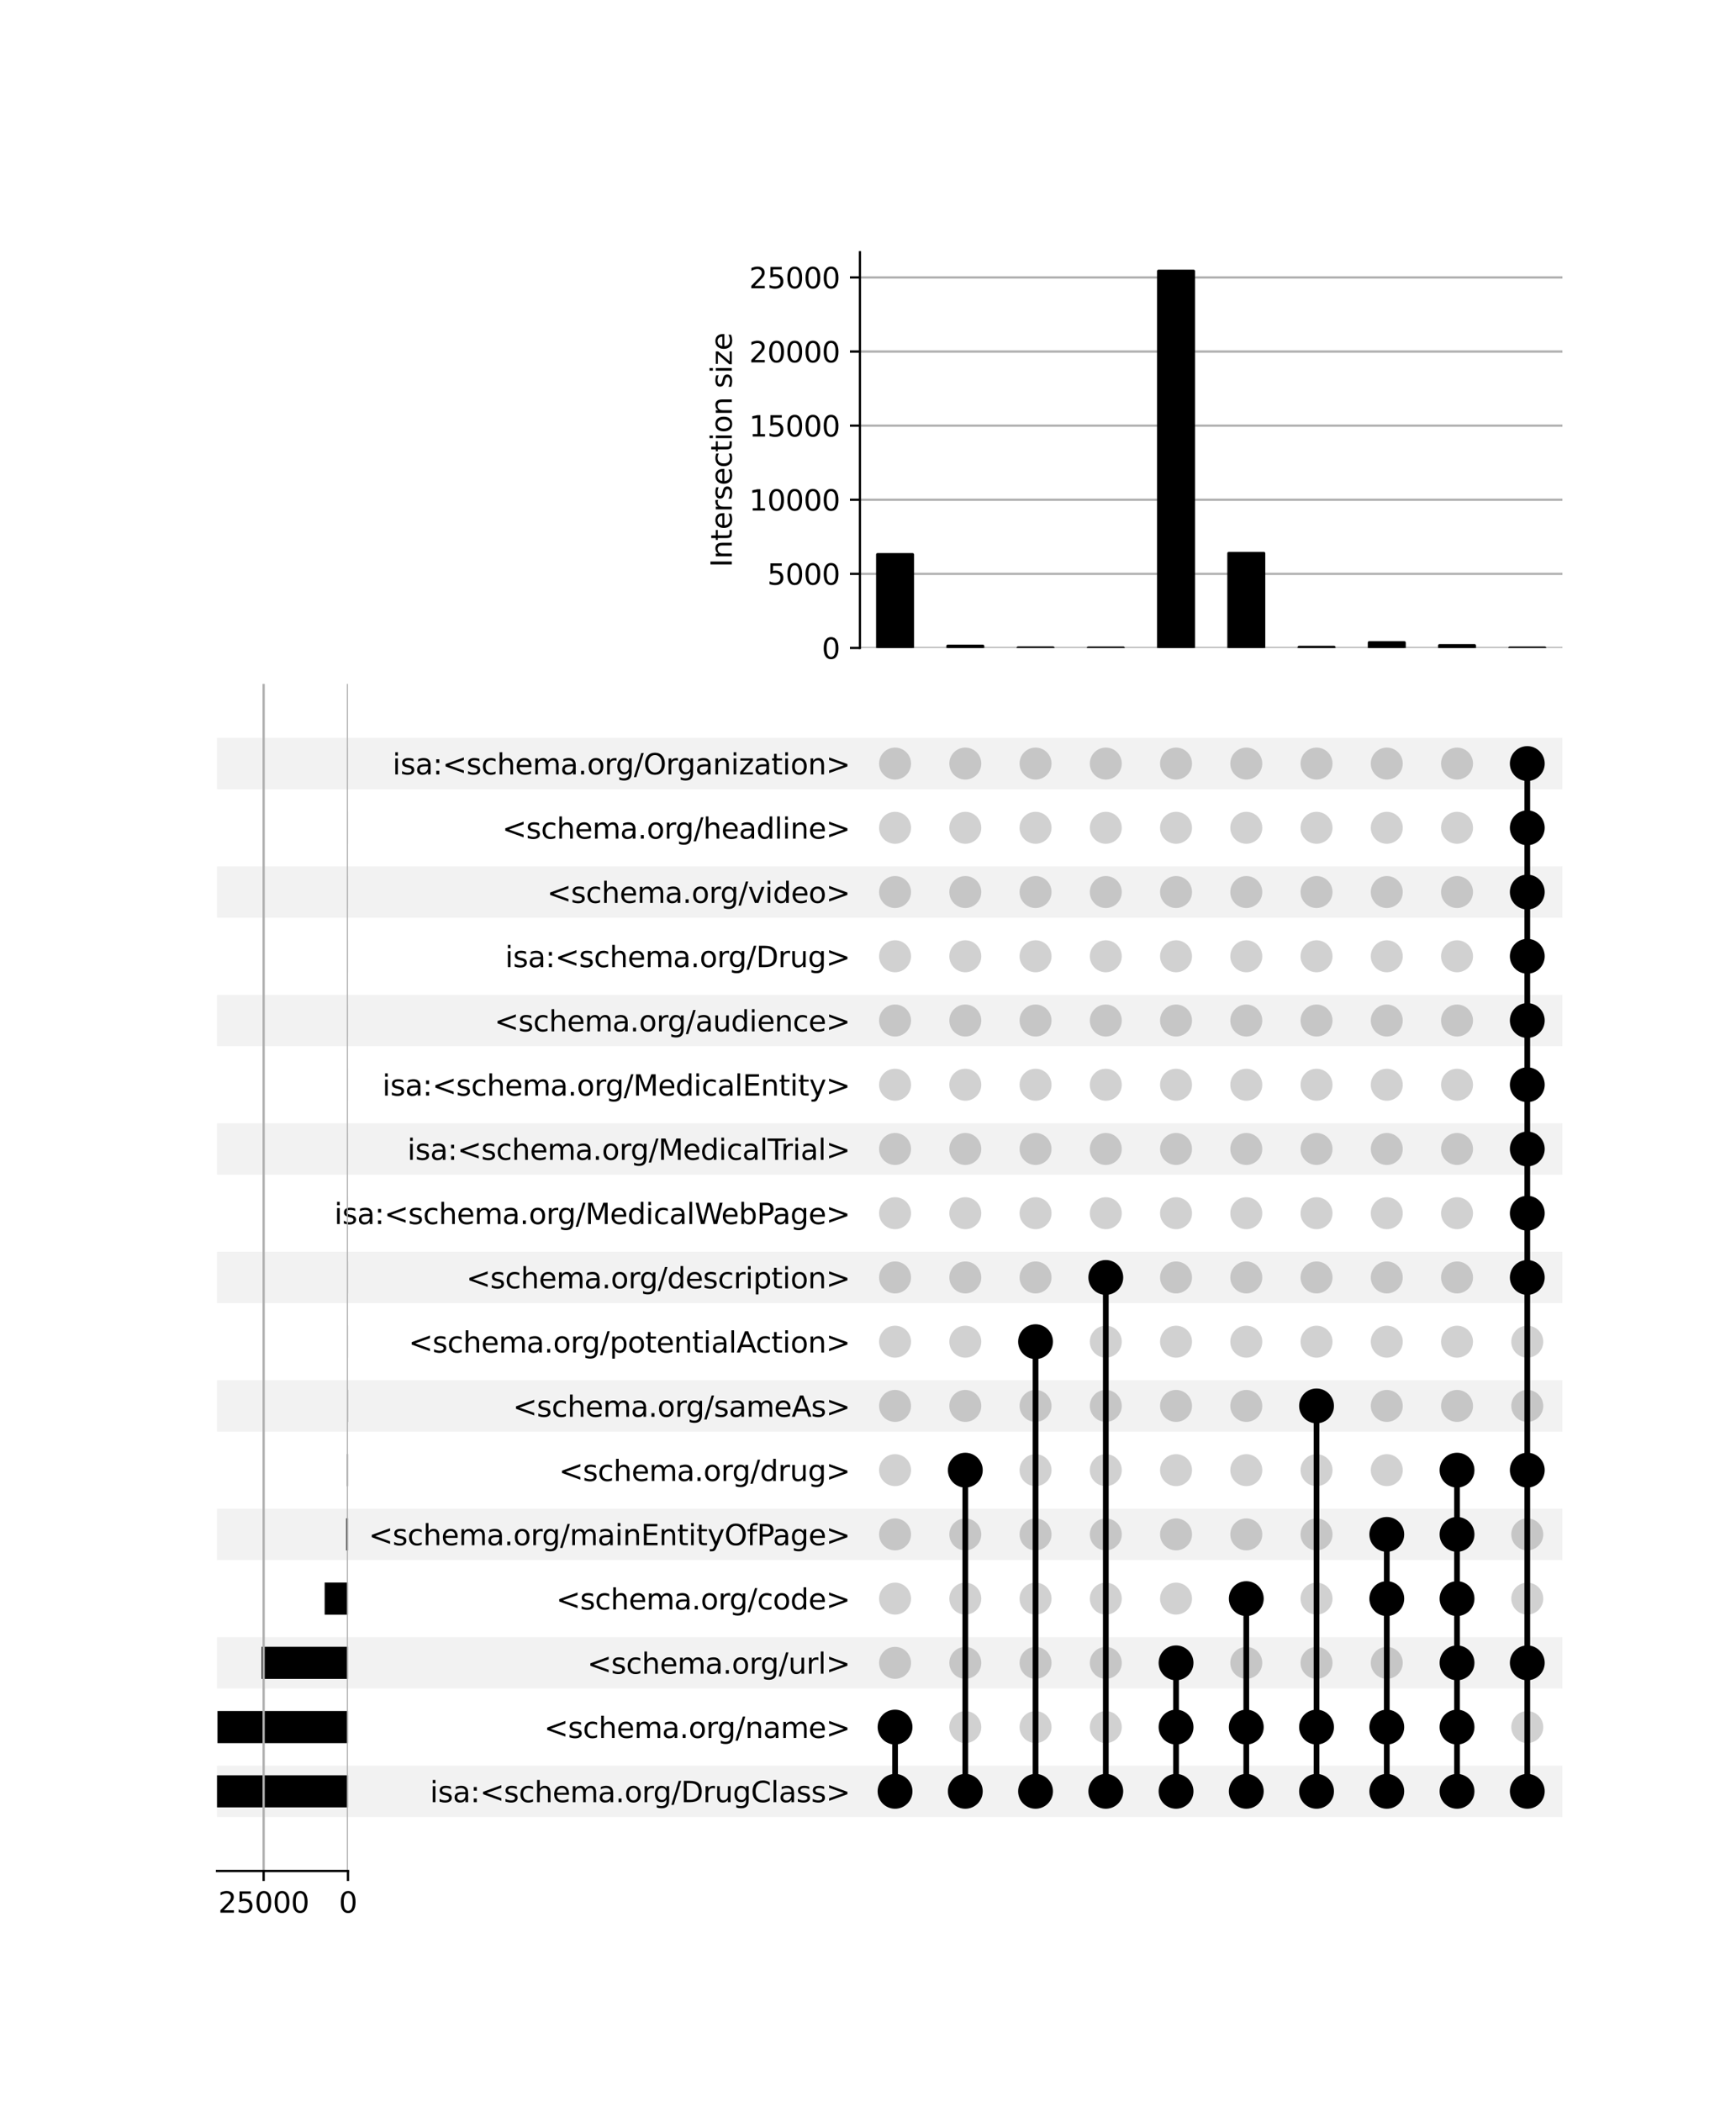 <?xml version="1.0" encoding="utf-8" standalone="no"?>
<!DOCTYPE svg PUBLIC "-//W3C//DTD SVG 1.1//EN"
  "http://www.w3.org/Graphics/SVG/1.1/DTD/svg11.dtd">
<svg xmlns:xlink="http://www.w3.org/1999/xlink" width="608pt" height="736pt" viewBox="0 0 608 736" xmlns="http://www.w3.org/2000/svg" version="1.1">
 <defs>
  <style type="text/css">*{stroke-linejoin: round; stroke-linecap: butt}</style>
 </defs>
 <g id="figure_1">
  <g id="patch_1">
   <path d="M 0 736 
L 608 736 
L 608 0 
L 0 0 
z
" style="fill: #ffffff"/>
  </g>
  <g id="axes_1">
   <g id="patch_2">
    <path d="M 76 636.149 
L 547.2 636.149 
L 547.2 618.158 
L 76 618.158 
z
" clip-path="url(#pa36b4f26ad)" style="fill-opacity: 0.051"/>
   </g>
   <g id="patch_3">
    <path d="M 76 591.172 
L 547.2 591.172 
L 547.2 573.18 
L 76 573.18 
z
" clip-path="url(#pa36b4f26ad)" style="fill-opacity: 0.051"/>
   </g>
   <g id="patch_4">
    <path d="M 76 546.194 
L 547.2 546.194 
L 547.2 528.203 
L 76 528.203 
z
" clip-path="url(#pa36b4f26ad)" style="fill-opacity: 0.051"/>
   </g>
   <g id="patch_5">
    <path d="M 76 501.216 
L 547.2 501.216 
L 547.2 483.225 
L 76 483.225 
z
" clip-path="url(#pa36b4f26ad)" style="fill-opacity: 0.051"/>
   </g>
   <g id="patch_6">
    <path d="M 76 456.238 
L 547.2 456.238 
L 547.2 438.247 
L 76 438.247 
z
" clip-path="url(#pa36b4f26ad)" style="fill-opacity: 0.051"/>
   </g>
   <g id="patch_7">
    <path d="M 76 411.26 
L 547.2 411.26 
L 547.2 393.269 
L 76 393.269 
z
" clip-path="url(#pa36b4f26ad)" style="fill-opacity: 0.051"/>
   </g>
   <g id="patch_8">
    <path d="M 76 366.283 
L 547.2 366.283 
L 547.2 348.292 
L 76 348.292 
z
" clip-path="url(#pa36b4f26ad)" style="fill-opacity: 0.051"/>
   </g>
   <g id="patch_9">
    <path d="M 76 321.305 
L 547.2 321.305 
L 547.2 303.314 
L 76 303.314 
z
" clip-path="url(#pa36b4f26ad)" style="fill-opacity: 0.051"/>
   </g>
   <g id="patch_10">
    <path d="M 76 276.327 
L 547.2 276.327 
L 547.2 258.336 
L 76 258.336 
z
" clip-path="url(#pa36b4f26ad)" style="fill-opacity: 0.051"/>
   </g>
   <g id="matplotlib.axis_1"/>
   <g id="matplotlib.axis_2">
    <g id="ytick_1"/>
    <g id="ytick_2"/>
    <g id="ytick_3"/>
    <g id="ytick_4"/>
    <g id="ytick_5"/>
    <g id="ytick_6"/>
    <g id="ytick_7"/>
    <g id="ytick_8"/>
    <g id="ytick_9"/>
    <g id="ytick_10"/>
    <g id="ytick_11"/>
    <g id="ytick_12"/>
    <g id="ytick_13"/>
    <g id="ytick_14"/>
    <g id="ytick_15"/>
    <g id="ytick_16"/>
    <g id="ytick_17"/>
   </g>
  </g>
  <g id="axes_2">
   <g id="matplotlib.axis_3">
    <g id="ytick_18">
     <g id="line2d_1"/>
     <g id="text_1">
      <!-- isa:&lt;schema.org/DrugClass&gt; -->
      <g transform="translate(150.61 630.953) scale(0.1 -0.1)">
       <defs>
        <path id="DejaVuSans-69" d="M 603 3500 
L 1178 3500 
L 1178 0 
L 603 0 
L 603 3500 
z
M 603 4863 
L 1178 4863 
L 1178 4134 
L 603 4134 
L 603 4863 
z
" transform="scale(0.016)"/>
        <path id="DejaVuSans-73" d="M 2834 3397 
L 2834 2853 
Q 2591 2978 2328 3040 
Q 2066 3103 1784 3103 
Q 1356 3103 1142 2972 
Q 928 2841 928 2578 
Q 928 2378 1081 2264 
Q 1234 2150 1697 2047 
L 1894 2003 
Q 2506 1872 2764 1633 
Q 3022 1394 3022 966 
Q 3022 478 2636 193 
Q 2250 -91 1575 -91 
Q 1294 -91 989 -36 
Q 684 19 347 128 
L 347 722 
Q 666 556 975 473 
Q 1284 391 1588 391 
Q 1994 391 2212 530 
Q 2431 669 2431 922 
Q 2431 1156 2273 1281 
Q 2116 1406 1581 1522 
L 1381 1569 
Q 847 1681 609 1914 
Q 372 2147 372 2553 
Q 372 3047 722 3315 
Q 1072 3584 1716 3584 
Q 2034 3584 2315 3537 
Q 2597 3491 2834 3397 
z
" transform="scale(0.016)"/>
        <path id="DejaVuSans-61" d="M 2194 1759 
Q 1497 1759 1228 1600 
Q 959 1441 959 1056 
Q 959 750 1161 570 
Q 1363 391 1709 391 
Q 2188 391 2477 730 
Q 2766 1069 2766 1631 
L 2766 1759 
L 2194 1759 
z
M 3341 1997 
L 3341 0 
L 2766 0 
L 2766 531 
Q 2569 213 2275 61 
Q 1981 -91 1556 -91 
Q 1019 -91 701 211 
Q 384 513 384 1019 
Q 384 1609 779 1909 
Q 1175 2209 1959 2209 
L 2766 2209 
L 2766 2266 
Q 2766 2663 2505 2880 
Q 2244 3097 1772 3097 
Q 1472 3097 1187 3025 
Q 903 2953 641 2809 
L 641 3341 
Q 956 3463 1253 3523 
Q 1550 3584 1831 3584 
Q 2591 3584 2966 3190 
Q 3341 2797 3341 1997 
z
" transform="scale(0.016)"/>
        <path id="DejaVuSans-3a" d="M 750 794 
L 1409 794 
L 1409 0 
L 750 0 
L 750 794 
z
M 750 3309 
L 1409 3309 
L 1409 2516 
L 750 2516 
L 750 3309 
z
" transform="scale(0.016)"/>
        <path id="DejaVuSans-3c" d="M 4684 3150 
L 1459 2003 
L 4684 863 
L 4684 294 
L 678 1747 
L 678 2266 
L 4684 3719 
L 4684 3150 
z
" transform="scale(0.016)"/>
        <path id="DejaVuSans-63" d="M 3122 3366 
L 3122 2828 
Q 2878 2963 2633 3030 
Q 2388 3097 2138 3097 
Q 1578 3097 1268 2742 
Q 959 2388 959 1747 
Q 959 1106 1268 751 
Q 1578 397 2138 397 
Q 2388 397 2633 464 
Q 2878 531 3122 666 
L 3122 134 
Q 2881 22 2623 -34 
Q 2366 -91 2075 -91 
Q 1284 -91 818 406 
Q 353 903 353 1747 
Q 353 2603 823 3093 
Q 1294 3584 2113 3584 
Q 2378 3584 2631 3529 
Q 2884 3475 3122 3366 
z
" transform="scale(0.016)"/>
        <path id="DejaVuSans-68" d="M 3513 2113 
L 3513 0 
L 2938 0 
L 2938 2094 
Q 2938 2591 2744 2837 
Q 2550 3084 2163 3084 
Q 1697 3084 1428 2787 
Q 1159 2491 1159 1978 
L 1159 0 
L 581 0 
L 581 4863 
L 1159 4863 
L 1159 2956 
Q 1366 3272 1645 3428 
Q 1925 3584 2291 3584 
Q 2894 3584 3203 3211 
Q 3513 2838 3513 2113 
z
" transform="scale(0.016)"/>
        <path id="DejaVuSans-65" d="M 3597 1894 
L 3597 1613 
L 953 1613 
Q 991 1019 1311 708 
Q 1631 397 2203 397 
Q 2534 397 2845 478 
Q 3156 559 3463 722 
L 3463 178 
Q 3153 47 2828 -22 
Q 2503 -91 2169 -91 
Q 1331 -91 842 396 
Q 353 884 353 1716 
Q 353 2575 817 3079 
Q 1281 3584 2069 3584 
Q 2775 3584 3186 3129 
Q 3597 2675 3597 1894 
z
M 3022 2063 
Q 3016 2534 2758 2815 
Q 2500 3097 2075 3097 
Q 1594 3097 1305 2825 
Q 1016 2553 972 2059 
L 3022 2063 
z
" transform="scale(0.016)"/>
        <path id="DejaVuSans-6d" d="M 3328 2828 
Q 3544 3216 3844 3400 
Q 4144 3584 4550 3584 
Q 5097 3584 5394 3201 
Q 5691 2819 5691 2113 
L 5691 0 
L 5113 0 
L 5113 2094 
Q 5113 2597 4934 2840 
Q 4756 3084 4391 3084 
Q 3944 3084 3684 2787 
Q 3425 2491 3425 1978 
L 3425 0 
L 2847 0 
L 2847 2094 
Q 2847 2600 2669 2842 
Q 2491 3084 2119 3084 
Q 1678 3084 1418 2786 
Q 1159 2488 1159 1978 
L 1159 0 
L 581 0 
L 581 3500 
L 1159 3500 
L 1159 2956 
Q 1356 3278 1631 3431 
Q 1906 3584 2284 3584 
Q 2666 3584 2933 3390 
Q 3200 3197 3328 2828 
z
" transform="scale(0.016)"/>
        <path id="DejaVuSans-2e" d="M 684 794 
L 1344 794 
L 1344 0 
L 684 0 
L 684 794 
z
" transform="scale(0.016)"/>
        <path id="DejaVuSans-6f" d="M 1959 3097 
Q 1497 3097 1228 2736 
Q 959 2375 959 1747 
Q 959 1119 1226 758 
Q 1494 397 1959 397 
Q 2419 397 2687 759 
Q 2956 1122 2956 1747 
Q 2956 2369 2687 2733 
Q 2419 3097 1959 3097 
z
M 1959 3584 
Q 2709 3584 3137 3096 
Q 3566 2609 3566 1747 
Q 3566 888 3137 398 
Q 2709 -91 1959 -91 
Q 1206 -91 779 398 
Q 353 888 353 1747 
Q 353 2609 779 3096 
Q 1206 3584 1959 3584 
z
" transform="scale(0.016)"/>
        <path id="DejaVuSans-72" d="M 2631 2963 
Q 2534 3019 2420 3045 
Q 2306 3072 2169 3072 
Q 1681 3072 1420 2755 
Q 1159 2438 1159 1844 
L 1159 0 
L 581 0 
L 581 3500 
L 1159 3500 
L 1159 2956 
Q 1341 3275 1631 3429 
Q 1922 3584 2338 3584 
Q 2397 3584 2469 3576 
Q 2541 3569 2628 3553 
L 2631 2963 
z
" transform="scale(0.016)"/>
        <path id="DejaVuSans-67" d="M 2906 1791 
Q 2906 2416 2648 2759 
Q 2391 3103 1925 3103 
Q 1463 3103 1205 2759 
Q 947 2416 947 1791 
Q 947 1169 1205 825 
Q 1463 481 1925 481 
Q 2391 481 2648 825 
Q 2906 1169 2906 1791 
z
M 3481 434 
Q 3481 -459 3084 -895 
Q 2688 -1331 1869 -1331 
Q 1566 -1331 1297 -1286 
Q 1028 -1241 775 -1147 
L 775 -588 
Q 1028 -725 1275 -790 
Q 1522 -856 1778 -856 
Q 2344 -856 2625 -561 
Q 2906 -266 2906 331 
L 2906 616 
Q 2728 306 2450 153 
Q 2172 0 1784 0 
Q 1141 0 747 490 
Q 353 981 353 1791 
Q 353 2603 747 3093 
Q 1141 3584 1784 3584 
Q 2172 3584 2450 3431 
Q 2728 3278 2906 2969 
L 2906 3500 
L 3481 3500 
L 3481 434 
z
" transform="scale(0.016)"/>
        <path id="DejaVuSans-2f" d="M 1625 4666 
L 2156 4666 
L 531 -594 
L 0 -594 
L 1625 4666 
z
" transform="scale(0.016)"/>
        <path id="DejaVuSans-44" d="M 1259 4147 
L 1259 519 
L 2022 519 
Q 2988 519 3436 956 
Q 3884 1394 3884 2338 
Q 3884 3275 3436 3711 
Q 2988 4147 2022 4147 
L 1259 4147 
z
M 628 4666 
L 1925 4666 
Q 3281 4666 3915 4102 
Q 4550 3538 4550 2338 
Q 4550 1131 3912 565 
Q 3275 0 1925 0 
L 628 0 
L 628 4666 
z
" transform="scale(0.016)"/>
        <path id="DejaVuSans-75" d="M 544 1381 
L 544 3500 
L 1119 3500 
L 1119 1403 
Q 1119 906 1312 657 
Q 1506 409 1894 409 
Q 2359 409 2629 706 
Q 2900 1003 2900 1516 
L 2900 3500 
L 3475 3500 
L 3475 0 
L 2900 0 
L 2900 538 
Q 2691 219 2414 64 
Q 2138 -91 1772 -91 
Q 1169 -91 856 284 
Q 544 659 544 1381 
z
M 1991 3584 
L 1991 3584 
z
" transform="scale(0.016)"/>
        <path id="DejaVuSans-43" d="M 4122 4306 
L 4122 3641 
Q 3803 3938 3442 4084 
Q 3081 4231 2675 4231 
Q 1875 4231 1450 3742 
Q 1025 3253 1025 2328 
Q 1025 1406 1450 917 
Q 1875 428 2675 428 
Q 3081 428 3442 575 
Q 3803 722 4122 1019 
L 4122 359 
Q 3791 134 3420 21 
Q 3050 -91 2638 -91 
Q 1578 -91 968 557 
Q 359 1206 359 2328 
Q 359 3453 968 4101 
Q 1578 4750 2638 4750 
Q 3056 4750 3426 4639 
Q 3797 4528 4122 4306 
z
" transform="scale(0.016)"/>
        <path id="DejaVuSans-6c" d="M 603 4863 
L 1178 4863 
L 1178 0 
L 603 0 
L 603 4863 
z
" transform="scale(0.016)"/>
        <path id="DejaVuSans-3e" d="M 678 3150 
L 678 3719 
L 4684 2266 
L 4684 1747 
L 678 294 
L 678 863 
L 3897 2003 
L 678 3150 
z
" transform="scale(0.016)"/>
       </defs>
       <use xlink:href="#DejaVuSans-69"/>
       <use xlink:href="#DejaVuSans-73" x="27.783"/>
       <use xlink:href="#DejaVuSans-61" x="79.883"/>
       <use xlink:href="#DejaVuSans-3a" x="141.162"/>
       <use xlink:href="#DejaVuSans-3c" x="174.854"/>
       <use xlink:href="#DejaVuSans-73" x="258.643"/>
       <use xlink:href="#DejaVuSans-63" x="310.742"/>
       <use xlink:href="#DejaVuSans-68" x="365.723"/>
       <use xlink:href="#DejaVuSans-65" x="429.102"/>
       <use xlink:href="#DejaVuSans-6d" x="490.625"/>
       <use xlink:href="#DejaVuSans-61" x="588.037"/>
       <use xlink:href="#DejaVuSans-2e" x="649.316"/>
       <use xlink:href="#DejaVuSans-6f" x="681.104"/>
       <use xlink:href="#DejaVuSans-72" x="742.285"/>
       <use xlink:href="#DejaVuSans-67" x="781.648"/>
       <use xlink:href="#DejaVuSans-2f" x="845.125"/>
       <use xlink:href="#DejaVuSans-44" x="878.816"/>
       <use xlink:href="#DejaVuSans-72" x="955.818"/>
       <use xlink:href="#DejaVuSans-75" x="996.932"/>
       <use xlink:href="#DejaVuSans-67" x="1060.311"/>
       <use xlink:href="#DejaVuSans-43" x="1123.787"/>
       <use xlink:href="#DejaVuSans-6c" x="1193.611"/>
       <use xlink:href="#DejaVuSans-61" x="1221.395"/>
       <use xlink:href="#DejaVuSans-73" x="1282.674"/>
       <use xlink:href="#DejaVuSans-73" x="1334.773"/>
       <use xlink:href="#DejaVuSans-3e" x="1386.873"/>
      </g>
     </g>
    </g>
    <g id="ytick_19">
     <g id="line2d_2"/>
     <g id="text_2">
      <!-- &lt;schema.org/name&gt; -->
      <g transform="translate(190.539 608.464) scale(0.1 -0.1)">
       <defs>
        <path id="DejaVuSans-6e" d="M 3513 2113 
L 3513 0 
L 2938 0 
L 2938 2094 
Q 2938 2591 2744 2837 
Q 2550 3084 2163 3084 
Q 1697 3084 1428 2787 
Q 1159 2491 1159 1978 
L 1159 0 
L 581 0 
L 581 3500 
L 1159 3500 
L 1159 2956 
Q 1366 3272 1645 3428 
Q 1925 3584 2291 3584 
Q 2894 3584 3203 3211 
Q 3513 2838 3513 2113 
z
" transform="scale(0.016)"/>
       </defs>
       <use xlink:href="#DejaVuSans-3c"/>
       <use xlink:href="#DejaVuSans-73" x="83.789"/>
       <use xlink:href="#DejaVuSans-63" x="135.889"/>
       <use xlink:href="#DejaVuSans-68" x="190.869"/>
       <use xlink:href="#DejaVuSans-65" x="254.248"/>
       <use xlink:href="#DejaVuSans-6d" x="315.771"/>
       <use xlink:href="#DejaVuSans-61" x="413.184"/>
       <use xlink:href="#DejaVuSans-2e" x="474.463"/>
       <use xlink:href="#DejaVuSans-6f" x="506.25"/>
       <use xlink:href="#DejaVuSans-72" x="567.432"/>
       <use xlink:href="#DejaVuSans-67" x="606.795"/>
       <use xlink:href="#DejaVuSans-2f" x="670.271"/>
       <use xlink:href="#DejaVuSans-6e" x="703.963"/>
       <use xlink:href="#DejaVuSans-61" x="767.342"/>
       <use xlink:href="#DejaVuSans-6d" x="828.621"/>
       <use xlink:href="#DejaVuSans-65" x="926.033"/>
       <use xlink:href="#DejaVuSans-3e" x="987.557"/>
      </g>
     </g>
    </g>
    <g id="ytick_20">
     <g id="line2d_3"/>
     <g id="text_3">
      <!-- &lt;schema.org/url&gt; -->
      <g transform="translate(205.672 585.975) scale(0.1 -0.1)">
       <use xlink:href="#DejaVuSans-3c"/>
       <use xlink:href="#DejaVuSans-73" x="83.789"/>
       <use xlink:href="#DejaVuSans-63" x="135.889"/>
       <use xlink:href="#DejaVuSans-68" x="190.869"/>
       <use xlink:href="#DejaVuSans-65" x="254.248"/>
       <use xlink:href="#DejaVuSans-6d" x="315.771"/>
       <use xlink:href="#DejaVuSans-61" x="413.184"/>
       <use xlink:href="#DejaVuSans-2e" x="474.463"/>
       <use xlink:href="#DejaVuSans-6f" x="506.25"/>
       <use xlink:href="#DejaVuSans-72" x="567.432"/>
       <use xlink:href="#DejaVuSans-67" x="606.795"/>
       <use xlink:href="#DejaVuSans-2f" x="670.271"/>
       <use xlink:href="#DejaVuSans-75" x="703.963"/>
       <use xlink:href="#DejaVuSans-72" x="767.342"/>
       <use xlink:href="#DejaVuSans-6c" x="808.455"/>
       <use xlink:href="#DejaVuSans-3e" x="836.238"/>
      </g>
     </g>
    </g>
    <g id="ytick_21">
     <g id="line2d_4"/>
     <g id="text_4">
      <!-- &lt;schema.org/code&gt; -->
      <g transform="translate(194.78 563.486) scale(0.1 -0.1)">
       <defs>
        <path id="DejaVuSans-64" d="M 2906 2969 
L 2906 4863 
L 3481 4863 
L 3481 0 
L 2906 0 
L 2906 525 
Q 2725 213 2448 61 
Q 2172 -91 1784 -91 
Q 1150 -91 751 415 
Q 353 922 353 1747 
Q 353 2572 751 3078 
Q 1150 3584 1784 3584 
Q 2172 3584 2448 3432 
Q 2725 3281 2906 2969 
z
M 947 1747 
Q 947 1113 1208 752 
Q 1469 391 1925 391 
Q 2381 391 2643 752 
Q 2906 1113 2906 1747 
Q 2906 2381 2643 2742 
Q 2381 3103 1925 3103 
Q 1469 3103 1208 2742 
Q 947 2381 947 1747 
z
" transform="scale(0.016)"/>
       </defs>
       <use xlink:href="#DejaVuSans-3c"/>
       <use xlink:href="#DejaVuSans-73" x="83.789"/>
       <use xlink:href="#DejaVuSans-63" x="135.889"/>
       <use xlink:href="#DejaVuSans-68" x="190.869"/>
       <use xlink:href="#DejaVuSans-65" x="254.248"/>
       <use xlink:href="#DejaVuSans-6d" x="315.771"/>
       <use xlink:href="#DejaVuSans-61" x="413.184"/>
       <use xlink:href="#DejaVuSans-2e" x="474.463"/>
       <use xlink:href="#DejaVuSans-6f" x="506.25"/>
       <use xlink:href="#DejaVuSans-72" x="567.432"/>
       <use xlink:href="#DejaVuSans-67" x="606.795"/>
       <use xlink:href="#DejaVuSans-2f" x="670.271"/>
       <use xlink:href="#DejaVuSans-63" x="703.963"/>
       <use xlink:href="#DejaVuSans-6f" x="758.943"/>
       <use xlink:href="#DejaVuSans-64" x="820.125"/>
       <use xlink:href="#DejaVuSans-65" x="883.602"/>
       <use xlink:href="#DejaVuSans-3e" x="945.125"/>
      </g>
     </g>
    </g>
    <g id="ytick_22">
     <g id="line2d_5"/>
     <g id="text_5">
      <!-- &lt;schema.org/mainEntityOfPage&gt; -->
      <g transform="translate(129.119 540.997) scale(0.1 -0.1)">
       <defs>
        <path id="DejaVuSans-45" d="M 628 4666 
L 3578 4666 
L 3578 4134 
L 1259 4134 
L 1259 2753 
L 3481 2753 
L 3481 2222 
L 1259 2222 
L 1259 531 
L 3634 531 
L 3634 0 
L 628 0 
L 628 4666 
z
" transform="scale(0.016)"/>
        <path id="DejaVuSans-74" d="M 1172 4494 
L 1172 3500 
L 2356 3500 
L 2356 3053 
L 1172 3053 
L 1172 1153 
Q 1172 725 1289 603 
Q 1406 481 1766 481 
L 2356 481 
L 2356 0 
L 1766 0 
Q 1100 0 847 248 
Q 594 497 594 1153 
L 594 3053 
L 172 3053 
L 172 3500 
L 594 3500 
L 594 4494 
L 1172 4494 
z
" transform="scale(0.016)"/>
        <path id="DejaVuSans-79" d="M 2059 -325 
Q 1816 -950 1584 -1140 
Q 1353 -1331 966 -1331 
L 506 -1331 
L 506 -850 
L 844 -850 
Q 1081 -850 1212 -737 
Q 1344 -625 1503 -206 
L 1606 56 
L 191 3500 
L 800 3500 
L 1894 763 
L 2988 3500 
L 3597 3500 
L 2059 -325 
z
" transform="scale(0.016)"/>
        <path id="DejaVuSans-4f" d="M 2522 4238 
Q 1834 4238 1429 3725 
Q 1025 3213 1025 2328 
Q 1025 1447 1429 934 
Q 1834 422 2522 422 
Q 3209 422 3611 934 
Q 4013 1447 4013 2328 
Q 4013 3213 3611 3725 
Q 3209 4238 2522 4238 
z
M 2522 4750 
Q 3503 4750 4090 4092 
Q 4678 3434 4678 2328 
Q 4678 1225 4090 567 
Q 3503 -91 2522 -91 
Q 1538 -91 948 565 
Q 359 1222 359 2328 
Q 359 3434 948 4092 
Q 1538 4750 2522 4750 
z
" transform="scale(0.016)"/>
        <path id="DejaVuSans-66" d="M 2375 4863 
L 2375 4384 
L 1825 4384 
Q 1516 4384 1395 4259 
Q 1275 4134 1275 3809 
L 1275 3500 
L 2222 3500 
L 2222 3053 
L 1275 3053 
L 1275 0 
L 697 0 
L 697 3053 
L 147 3053 
L 147 3500 
L 697 3500 
L 697 3744 
Q 697 4328 969 4595 
Q 1241 4863 1831 4863 
L 2375 4863 
z
" transform="scale(0.016)"/>
        <path id="DejaVuSans-50" d="M 1259 4147 
L 1259 2394 
L 2053 2394 
Q 2494 2394 2734 2622 
Q 2975 2850 2975 3272 
Q 2975 3691 2734 3919 
Q 2494 4147 2053 4147 
L 1259 4147 
z
M 628 4666 
L 2053 4666 
Q 2838 4666 3239 4311 
Q 3641 3956 3641 3272 
Q 3641 2581 3239 2228 
Q 2838 1875 2053 1875 
L 1259 1875 
L 1259 0 
L 628 0 
L 628 4666 
z
" transform="scale(0.016)"/>
       </defs>
       <use xlink:href="#DejaVuSans-3c"/>
       <use xlink:href="#DejaVuSans-73" x="83.789"/>
       <use xlink:href="#DejaVuSans-63" x="135.889"/>
       <use xlink:href="#DejaVuSans-68" x="190.869"/>
       <use xlink:href="#DejaVuSans-65" x="254.248"/>
       <use xlink:href="#DejaVuSans-6d" x="315.771"/>
       <use xlink:href="#DejaVuSans-61" x="413.184"/>
       <use xlink:href="#DejaVuSans-2e" x="474.463"/>
       <use xlink:href="#DejaVuSans-6f" x="506.25"/>
       <use xlink:href="#DejaVuSans-72" x="567.432"/>
       <use xlink:href="#DejaVuSans-67" x="606.795"/>
       <use xlink:href="#DejaVuSans-2f" x="670.271"/>
       <use xlink:href="#DejaVuSans-6d" x="703.963"/>
       <use xlink:href="#DejaVuSans-61" x="801.375"/>
       <use xlink:href="#DejaVuSans-69" x="862.654"/>
       <use xlink:href="#DejaVuSans-6e" x="890.438"/>
       <use xlink:href="#DejaVuSans-45" x="953.816"/>
       <use xlink:href="#DejaVuSans-6e" x="1017"/>
       <use xlink:href="#DejaVuSans-74" x="1080.379"/>
       <use xlink:href="#DejaVuSans-69" x="1119.588"/>
       <use xlink:href="#DejaVuSans-74" x="1147.371"/>
       <use xlink:href="#DejaVuSans-79" x="1186.58"/>
       <use xlink:href="#DejaVuSans-4f" x="1245.76"/>
       <use xlink:href="#DejaVuSans-66" x="1324.471"/>
       <use xlink:href="#DejaVuSans-50" x="1359.676"/>
       <use xlink:href="#DejaVuSans-61" x="1415.479"/>
       <use xlink:href="#DejaVuSans-67" x="1476.758"/>
       <use xlink:href="#DejaVuSans-65" x="1540.234"/>
       <use xlink:href="#DejaVuSans-3e" x="1601.758"/>
      </g>
     </g>
    </g>
    <g id="ytick_23">
     <g id="line2d_6"/>
     <g id="text_6">
      <!-- &lt;schema.org/drug&gt; -->
      <g transform="translate(195.753 518.509) scale(0.1 -0.1)">
       <use xlink:href="#DejaVuSans-3c"/>
       <use xlink:href="#DejaVuSans-73" x="83.789"/>
       <use xlink:href="#DejaVuSans-63" x="135.889"/>
       <use xlink:href="#DejaVuSans-68" x="190.869"/>
       <use xlink:href="#DejaVuSans-65" x="254.248"/>
       <use xlink:href="#DejaVuSans-6d" x="315.771"/>
       <use xlink:href="#DejaVuSans-61" x="413.184"/>
       <use xlink:href="#DejaVuSans-2e" x="474.463"/>
       <use xlink:href="#DejaVuSans-6f" x="506.25"/>
       <use xlink:href="#DejaVuSans-72" x="567.432"/>
       <use xlink:href="#DejaVuSans-67" x="606.795"/>
       <use xlink:href="#DejaVuSans-2f" x="670.271"/>
       <use xlink:href="#DejaVuSans-64" x="703.963"/>
       <use xlink:href="#DejaVuSans-72" x="767.439"/>
       <use xlink:href="#DejaVuSans-75" x="808.553"/>
       <use xlink:href="#DejaVuSans-67" x="871.932"/>
       <use xlink:href="#DejaVuSans-3e" x="935.408"/>
      </g>
     </g>
    </g>
    <g id="ytick_24">
     <g id="line2d_7"/>
     <g id="text_7">
      <!-- &lt;schema.org/sameAs&gt; -->
      <g transform="translate(179.617 496.02) scale(0.1 -0.1)">
       <defs>
        <path id="DejaVuSans-41" d="M 2188 4044 
L 1331 1722 
L 3047 1722 
L 2188 4044 
z
M 1831 4666 
L 2547 4666 
L 4325 0 
L 3669 0 
L 3244 1197 
L 1141 1197 
L 716 0 
L 50 0 
L 1831 4666 
z
" transform="scale(0.016)"/>
       </defs>
       <use xlink:href="#DejaVuSans-3c"/>
       <use xlink:href="#DejaVuSans-73" x="83.789"/>
       <use xlink:href="#DejaVuSans-63" x="135.889"/>
       <use xlink:href="#DejaVuSans-68" x="190.869"/>
       <use xlink:href="#DejaVuSans-65" x="254.248"/>
       <use xlink:href="#DejaVuSans-6d" x="315.771"/>
       <use xlink:href="#DejaVuSans-61" x="413.184"/>
       <use xlink:href="#DejaVuSans-2e" x="474.463"/>
       <use xlink:href="#DejaVuSans-6f" x="506.25"/>
       <use xlink:href="#DejaVuSans-72" x="567.432"/>
       <use xlink:href="#DejaVuSans-67" x="606.795"/>
       <use xlink:href="#DejaVuSans-2f" x="670.271"/>
       <use xlink:href="#DejaVuSans-73" x="703.963"/>
       <use xlink:href="#DejaVuSans-61" x="756.062"/>
       <use xlink:href="#DejaVuSans-6d" x="817.342"/>
       <use xlink:href="#DejaVuSans-65" x="914.754"/>
       <use xlink:href="#DejaVuSans-41" x="976.277"/>
       <use xlink:href="#DejaVuSans-73" x="1044.686"/>
       <use xlink:href="#DejaVuSans-3e" x="1096.785"/>
      </g>
     </g>
    </g>
    <g id="ytick_25">
     <g id="line2d_8"/>
     <g id="text_8">
      <!-- &lt;schema.org/potentialAction&gt; -->
      <g transform="translate(143.097 473.531) scale(0.1 -0.1)">
       <defs>
        <path id="DejaVuSans-70" d="M 1159 525 
L 1159 -1331 
L 581 -1331 
L 581 3500 
L 1159 3500 
L 1159 2969 
Q 1341 3281 1617 3432 
Q 1894 3584 2278 3584 
Q 2916 3584 3314 3078 
Q 3713 2572 3713 1747 
Q 3713 922 3314 415 
Q 2916 -91 2278 -91 
Q 1894 -91 1617 61 
Q 1341 213 1159 525 
z
M 3116 1747 
Q 3116 2381 2855 2742 
Q 2594 3103 2138 3103 
Q 1681 3103 1420 2742 
Q 1159 2381 1159 1747 
Q 1159 1113 1420 752 
Q 1681 391 2138 391 
Q 2594 391 2855 752 
Q 3116 1113 3116 1747 
z
" transform="scale(0.016)"/>
       </defs>
       <use xlink:href="#DejaVuSans-3c"/>
       <use xlink:href="#DejaVuSans-73" x="83.789"/>
       <use xlink:href="#DejaVuSans-63" x="135.889"/>
       <use xlink:href="#DejaVuSans-68" x="190.869"/>
       <use xlink:href="#DejaVuSans-65" x="254.248"/>
       <use xlink:href="#DejaVuSans-6d" x="315.771"/>
       <use xlink:href="#DejaVuSans-61" x="413.184"/>
       <use xlink:href="#DejaVuSans-2e" x="474.463"/>
       <use xlink:href="#DejaVuSans-6f" x="506.25"/>
       <use xlink:href="#DejaVuSans-72" x="567.432"/>
       <use xlink:href="#DejaVuSans-67" x="606.795"/>
       <use xlink:href="#DejaVuSans-2f" x="670.271"/>
       <use xlink:href="#DejaVuSans-70" x="703.963"/>
       <use xlink:href="#DejaVuSans-6f" x="767.439"/>
       <use xlink:href="#DejaVuSans-74" x="828.621"/>
       <use xlink:href="#DejaVuSans-65" x="867.83"/>
       <use xlink:href="#DejaVuSans-6e" x="929.354"/>
       <use xlink:href="#DejaVuSans-74" x="992.732"/>
       <use xlink:href="#DejaVuSans-69" x="1031.941"/>
       <use xlink:href="#DejaVuSans-61" x="1059.725"/>
       <use xlink:href="#DejaVuSans-6c" x="1121.004"/>
       <use xlink:href="#DejaVuSans-41" x="1148.787"/>
       <use xlink:href="#DejaVuSans-63" x="1215.445"/>
       <use xlink:href="#DejaVuSans-74" x="1270.426"/>
       <use xlink:href="#DejaVuSans-69" x="1309.635"/>
       <use xlink:href="#DejaVuSans-6f" x="1337.418"/>
       <use xlink:href="#DejaVuSans-6e" x="1398.6"/>
       <use xlink:href="#DejaVuSans-3e" x="1461.979"/>
      </g>
     </g>
    </g>
    <g id="ytick_26">
     <g id="line2d_9"/>
     <g id="text_9">
      <!-- &lt;schema.org/description&gt; -->
      <g transform="translate(163.297 451.042) scale(0.1 -0.1)">
       <use xlink:href="#DejaVuSans-3c"/>
       <use xlink:href="#DejaVuSans-73" x="83.789"/>
       <use xlink:href="#DejaVuSans-63" x="135.889"/>
       <use xlink:href="#DejaVuSans-68" x="190.869"/>
       <use xlink:href="#DejaVuSans-65" x="254.248"/>
       <use xlink:href="#DejaVuSans-6d" x="315.771"/>
       <use xlink:href="#DejaVuSans-61" x="413.184"/>
       <use xlink:href="#DejaVuSans-2e" x="474.463"/>
       <use xlink:href="#DejaVuSans-6f" x="506.25"/>
       <use xlink:href="#DejaVuSans-72" x="567.432"/>
       <use xlink:href="#DejaVuSans-67" x="606.795"/>
       <use xlink:href="#DejaVuSans-2f" x="670.271"/>
       <use xlink:href="#DejaVuSans-64" x="703.963"/>
       <use xlink:href="#DejaVuSans-65" x="767.439"/>
       <use xlink:href="#DejaVuSans-73" x="828.963"/>
       <use xlink:href="#DejaVuSans-63" x="881.062"/>
       <use xlink:href="#DejaVuSans-72" x="936.043"/>
       <use xlink:href="#DejaVuSans-69" x="977.156"/>
       <use xlink:href="#DejaVuSans-70" x="1004.939"/>
       <use xlink:href="#DejaVuSans-74" x="1068.416"/>
       <use xlink:href="#DejaVuSans-69" x="1107.625"/>
       <use xlink:href="#DejaVuSans-6f" x="1135.408"/>
       <use xlink:href="#DejaVuSans-6e" x="1196.59"/>
       <use xlink:href="#DejaVuSans-3e" x="1259.969"/>
      </g>
     </g>
    </g>
    <g id="ytick_27">
     <g id="line2d_10"/>
     <g id="text_10">
      <!-- isa:&lt;schema.org/MedicalWebPage&gt; -->
      <g transform="translate(117.091 428.553) scale(0.1 -0.1)">
       <defs>
        <path id="DejaVuSans-4d" d="M 628 4666 
L 1569 4666 
L 2759 1491 
L 3956 4666 
L 4897 4666 
L 4897 0 
L 4281 0 
L 4281 4097 
L 3078 897 
L 2444 897 
L 1241 4097 
L 1241 0 
L 628 0 
L 628 4666 
z
" transform="scale(0.016)"/>
        <path id="DejaVuSans-57" d="M 213 4666 
L 850 4666 
L 1831 722 
L 2809 4666 
L 3519 4666 
L 4500 722 
L 5478 4666 
L 6119 4666 
L 4947 0 
L 4153 0 
L 3169 4050 
L 2175 0 
L 1381 0 
L 213 4666 
z
" transform="scale(0.016)"/>
        <path id="DejaVuSans-62" d="M 3116 1747 
Q 3116 2381 2855 2742 
Q 2594 3103 2138 3103 
Q 1681 3103 1420 2742 
Q 1159 2381 1159 1747 
Q 1159 1113 1420 752 
Q 1681 391 2138 391 
Q 2594 391 2855 752 
Q 3116 1113 3116 1747 
z
M 1159 2969 
Q 1341 3281 1617 3432 
Q 1894 3584 2278 3584 
Q 2916 3584 3314 3078 
Q 3713 2572 3713 1747 
Q 3713 922 3314 415 
Q 2916 -91 2278 -91 
Q 1894 -91 1617 61 
Q 1341 213 1159 525 
L 1159 0 
L 581 0 
L 581 4863 
L 1159 4863 
L 1159 2969 
z
" transform="scale(0.016)"/>
       </defs>
       <use xlink:href="#DejaVuSans-69"/>
       <use xlink:href="#DejaVuSans-73" x="27.783"/>
       <use xlink:href="#DejaVuSans-61" x="79.883"/>
       <use xlink:href="#DejaVuSans-3a" x="141.162"/>
       <use xlink:href="#DejaVuSans-3c" x="174.854"/>
       <use xlink:href="#DejaVuSans-73" x="258.643"/>
       <use xlink:href="#DejaVuSans-63" x="310.742"/>
       <use xlink:href="#DejaVuSans-68" x="365.723"/>
       <use xlink:href="#DejaVuSans-65" x="429.102"/>
       <use xlink:href="#DejaVuSans-6d" x="490.625"/>
       <use xlink:href="#DejaVuSans-61" x="588.037"/>
       <use xlink:href="#DejaVuSans-2e" x="649.316"/>
       <use xlink:href="#DejaVuSans-6f" x="681.104"/>
       <use xlink:href="#DejaVuSans-72" x="742.285"/>
       <use xlink:href="#DejaVuSans-67" x="781.648"/>
       <use xlink:href="#DejaVuSans-2f" x="845.125"/>
       <use xlink:href="#DejaVuSans-4d" x="878.816"/>
       <use xlink:href="#DejaVuSans-65" x="965.096"/>
       <use xlink:href="#DejaVuSans-64" x="1026.619"/>
       <use xlink:href="#DejaVuSans-69" x="1090.096"/>
       <use xlink:href="#DejaVuSans-63" x="1117.879"/>
       <use xlink:href="#DejaVuSans-61" x="1172.859"/>
       <use xlink:href="#DejaVuSans-6c" x="1234.139"/>
       <use xlink:href="#DejaVuSans-57" x="1261.922"/>
       <use xlink:href="#DejaVuSans-65" x="1354.924"/>
       <use xlink:href="#DejaVuSans-62" x="1416.447"/>
       <use xlink:href="#DejaVuSans-50" x="1479.924"/>
       <use xlink:href="#DejaVuSans-61" x="1535.727"/>
       <use xlink:href="#DejaVuSans-67" x="1597.006"/>
       <use xlink:href="#DejaVuSans-65" x="1660.482"/>
       <use xlink:href="#DejaVuSans-3e" x="1722.006"/>
      </g>
     </g>
    </g>
    <g id="ytick_28">
     <g id="line2d_11"/>
     <g id="text_11">
      <!-- isa:&lt;schema.org/MedicalTrial&gt; -->
      <g transform="translate(142.674 406.064) scale(0.1 -0.1)">
       <defs>
        <path id="DejaVuSans-54" d="M -19 4666 
L 3928 4666 
L 3928 4134 
L 2272 4134 
L 2272 0 
L 1638 0 
L 1638 4134 
L -19 4134 
L -19 4666 
z
" transform="scale(0.016)"/>
       </defs>
       <use xlink:href="#DejaVuSans-69"/>
       <use xlink:href="#DejaVuSans-73" x="27.783"/>
       <use xlink:href="#DejaVuSans-61" x="79.883"/>
       <use xlink:href="#DejaVuSans-3a" x="141.162"/>
       <use xlink:href="#DejaVuSans-3c" x="174.854"/>
       <use xlink:href="#DejaVuSans-73" x="258.643"/>
       <use xlink:href="#DejaVuSans-63" x="310.742"/>
       <use xlink:href="#DejaVuSans-68" x="365.723"/>
       <use xlink:href="#DejaVuSans-65" x="429.102"/>
       <use xlink:href="#DejaVuSans-6d" x="490.625"/>
       <use xlink:href="#DejaVuSans-61" x="588.037"/>
       <use xlink:href="#DejaVuSans-2e" x="649.316"/>
       <use xlink:href="#DejaVuSans-6f" x="681.104"/>
       <use xlink:href="#DejaVuSans-72" x="742.285"/>
       <use xlink:href="#DejaVuSans-67" x="781.648"/>
       <use xlink:href="#DejaVuSans-2f" x="845.125"/>
       <use xlink:href="#DejaVuSans-4d" x="878.816"/>
       <use xlink:href="#DejaVuSans-65" x="965.096"/>
       <use xlink:href="#DejaVuSans-64" x="1026.619"/>
       <use xlink:href="#DejaVuSans-69" x="1090.096"/>
       <use xlink:href="#DejaVuSans-63" x="1117.879"/>
       <use xlink:href="#DejaVuSans-61" x="1172.859"/>
       <use xlink:href="#DejaVuSans-6c" x="1234.139"/>
       <use xlink:href="#DejaVuSans-54" x="1261.922"/>
       <use xlink:href="#DejaVuSans-72" x="1308.256"/>
       <use xlink:href="#DejaVuSans-69" x="1349.369"/>
       <use xlink:href="#DejaVuSans-61" x="1377.152"/>
       <use xlink:href="#DejaVuSans-6c" x="1438.432"/>
       <use xlink:href="#DejaVuSans-3e" x="1466.215"/>
      </g>
     </g>
    </g>
    <g id="ytick_29">
     <g id="line2d_12"/>
     <g id="text_12">
      <!-- isa:&lt;schema.org/MedicalEntity&gt; -->
      <g transform="translate(133.908 383.575) scale(0.1 -0.1)">
       <use xlink:href="#DejaVuSans-69"/>
       <use xlink:href="#DejaVuSans-73" x="27.783"/>
       <use xlink:href="#DejaVuSans-61" x="79.883"/>
       <use xlink:href="#DejaVuSans-3a" x="141.162"/>
       <use xlink:href="#DejaVuSans-3c" x="174.854"/>
       <use xlink:href="#DejaVuSans-73" x="258.643"/>
       <use xlink:href="#DejaVuSans-63" x="310.742"/>
       <use xlink:href="#DejaVuSans-68" x="365.723"/>
       <use xlink:href="#DejaVuSans-65" x="429.102"/>
       <use xlink:href="#DejaVuSans-6d" x="490.625"/>
       <use xlink:href="#DejaVuSans-61" x="588.037"/>
       <use xlink:href="#DejaVuSans-2e" x="649.316"/>
       <use xlink:href="#DejaVuSans-6f" x="681.104"/>
       <use xlink:href="#DejaVuSans-72" x="742.285"/>
       <use xlink:href="#DejaVuSans-67" x="781.648"/>
       <use xlink:href="#DejaVuSans-2f" x="845.125"/>
       <use xlink:href="#DejaVuSans-4d" x="878.816"/>
       <use xlink:href="#DejaVuSans-65" x="965.096"/>
       <use xlink:href="#DejaVuSans-64" x="1026.619"/>
       <use xlink:href="#DejaVuSans-69" x="1090.096"/>
       <use xlink:href="#DejaVuSans-63" x="1117.879"/>
       <use xlink:href="#DejaVuSans-61" x="1172.859"/>
       <use xlink:href="#DejaVuSans-6c" x="1234.139"/>
       <use xlink:href="#DejaVuSans-45" x="1261.922"/>
       <use xlink:href="#DejaVuSans-6e" x="1325.105"/>
       <use xlink:href="#DejaVuSans-74" x="1388.484"/>
       <use xlink:href="#DejaVuSans-69" x="1427.693"/>
       <use xlink:href="#DejaVuSans-74" x="1455.477"/>
       <use xlink:href="#DejaVuSans-79" x="1494.686"/>
       <use xlink:href="#DejaVuSans-3e" x="1553.865"/>
      </g>
     </g>
    </g>
    <g id="ytick_30">
     <g id="line2d_13"/>
     <g id="text_13">
      <!-- &lt;schema.org/audience&gt; -->
      <g transform="translate(173.164 361.086) scale(0.1 -0.1)">
       <use xlink:href="#DejaVuSans-3c"/>
       <use xlink:href="#DejaVuSans-73" x="83.789"/>
       <use xlink:href="#DejaVuSans-63" x="135.889"/>
       <use xlink:href="#DejaVuSans-68" x="190.869"/>
       <use xlink:href="#DejaVuSans-65" x="254.248"/>
       <use xlink:href="#DejaVuSans-6d" x="315.771"/>
       <use xlink:href="#DejaVuSans-61" x="413.184"/>
       <use xlink:href="#DejaVuSans-2e" x="474.463"/>
       <use xlink:href="#DejaVuSans-6f" x="506.25"/>
       <use xlink:href="#DejaVuSans-72" x="567.432"/>
       <use xlink:href="#DejaVuSans-67" x="606.795"/>
       <use xlink:href="#DejaVuSans-2f" x="670.271"/>
       <use xlink:href="#DejaVuSans-61" x="703.963"/>
       <use xlink:href="#DejaVuSans-75" x="765.242"/>
       <use xlink:href="#DejaVuSans-64" x="828.621"/>
       <use xlink:href="#DejaVuSans-69" x="892.098"/>
       <use xlink:href="#DejaVuSans-65" x="919.881"/>
       <use xlink:href="#DejaVuSans-6e" x="981.404"/>
       <use xlink:href="#DejaVuSans-63" x="1044.783"/>
       <use xlink:href="#DejaVuSans-65" x="1099.764"/>
       <use xlink:href="#DejaVuSans-3e" x="1161.287"/>
      </g>
     </g>
    </g>
    <g id="ytick_31">
     <g id="line2d_14"/>
     <g id="text_14">
      <!-- isa:&lt;schema.org/Drug&gt; -->
      <g transform="translate(176.917 338.597) scale(0.1 -0.1)">
       <use xlink:href="#DejaVuSans-69"/>
       <use xlink:href="#DejaVuSans-73" x="27.783"/>
       <use xlink:href="#DejaVuSans-61" x="79.883"/>
       <use xlink:href="#DejaVuSans-3a" x="141.162"/>
       <use xlink:href="#DejaVuSans-3c" x="174.854"/>
       <use xlink:href="#DejaVuSans-73" x="258.643"/>
       <use xlink:href="#DejaVuSans-63" x="310.742"/>
       <use xlink:href="#DejaVuSans-68" x="365.723"/>
       <use xlink:href="#DejaVuSans-65" x="429.102"/>
       <use xlink:href="#DejaVuSans-6d" x="490.625"/>
       <use xlink:href="#DejaVuSans-61" x="588.037"/>
       <use xlink:href="#DejaVuSans-2e" x="649.316"/>
       <use xlink:href="#DejaVuSans-6f" x="681.104"/>
       <use xlink:href="#DejaVuSans-72" x="742.285"/>
       <use xlink:href="#DejaVuSans-67" x="781.648"/>
       <use xlink:href="#DejaVuSans-2f" x="845.125"/>
       <use xlink:href="#DejaVuSans-44" x="878.816"/>
       <use xlink:href="#DejaVuSans-72" x="955.818"/>
       <use xlink:href="#DejaVuSans-75" x="996.932"/>
       <use xlink:href="#DejaVuSans-67" x="1060.311"/>
       <use xlink:href="#DejaVuSans-3e" x="1123.787"/>
      </g>
     </g>
    </g>
    <g id="ytick_32">
     <g id="line2d_15"/>
     <g id="text_15">
      <!-- &lt;schema.org/video&gt; -->
      <g transform="translate(191.581 316.109) scale(0.1 -0.1)">
       <defs>
        <path id="DejaVuSans-76" d="M 191 3500 
L 800 3500 
L 1894 563 
L 2988 3500 
L 3597 3500 
L 2284 0 
L 1503 0 
L 191 3500 
z
" transform="scale(0.016)"/>
       </defs>
       <use xlink:href="#DejaVuSans-3c"/>
       <use xlink:href="#DejaVuSans-73" x="83.789"/>
       <use xlink:href="#DejaVuSans-63" x="135.889"/>
       <use xlink:href="#DejaVuSans-68" x="190.869"/>
       <use xlink:href="#DejaVuSans-65" x="254.248"/>
       <use xlink:href="#DejaVuSans-6d" x="315.771"/>
       <use xlink:href="#DejaVuSans-61" x="413.184"/>
       <use xlink:href="#DejaVuSans-2e" x="474.463"/>
       <use xlink:href="#DejaVuSans-6f" x="506.25"/>
       <use xlink:href="#DejaVuSans-72" x="567.432"/>
       <use xlink:href="#DejaVuSans-67" x="606.795"/>
       <use xlink:href="#DejaVuSans-2f" x="670.271"/>
       <use xlink:href="#DejaVuSans-76" x="703.963"/>
       <use xlink:href="#DejaVuSans-69" x="763.143"/>
       <use xlink:href="#DejaVuSans-64" x="790.926"/>
       <use xlink:href="#DejaVuSans-65" x="854.402"/>
       <use xlink:href="#DejaVuSans-6f" x="915.926"/>
       <use xlink:href="#DejaVuSans-3e" x="977.107"/>
      </g>
     </g>
    </g>
    <g id="ytick_33">
     <g id="line2d_16"/>
     <g id="text_16">
      <!-- &lt;schema.org/headline&gt; -->
      <g transform="translate(175.885 293.62) scale(0.1 -0.1)">
       <use xlink:href="#DejaVuSans-3c"/>
       <use xlink:href="#DejaVuSans-73" x="83.789"/>
       <use xlink:href="#DejaVuSans-63" x="135.889"/>
       <use xlink:href="#DejaVuSans-68" x="190.869"/>
       <use xlink:href="#DejaVuSans-65" x="254.248"/>
       <use xlink:href="#DejaVuSans-6d" x="315.771"/>
       <use xlink:href="#DejaVuSans-61" x="413.184"/>
       <use xlink:href="#DejaVuSans-2e" x="474.463"/>
       <use xlink:href="#DejaVuSans-6f" x="506.25"/>
       <use xlink:href="#DejaVuSans-72" x="567.432"/>
       <use xlink:href="#DejaVuSans-67" x="606.795"/>
       <use xlink:href="#DejaVuSans-2f" x="670.271"/>
       <use xlink:href="#DejaVuSans-68" x="703.963"/>
       <use xlink:href="#DejaVuSans-65" x="767.342"/>
       <use xlink:href="#DejaVuSans-61" x="828.865"/>
       <use xlink:href="#DejaVuSans-64" x="890.145"/>
       <use xlink:href="#DejaVuSans-6c" x="953.621"/>
       <use xlink:href="#DejaVuSans-69" x="981.404"/>
       <use xlink:href="#DejaVuSans-6e" x="1009.188"/>
       <use xlink:href="#DejaVuSans-65" x="1072.566"/>
       <use xlink:href="#DejaVuSans-3e" x="1134.09"/>
      </g>
     </g>
    </g>
    <g id="ytick_34">
     <g id="line2d_17"/>
     <g id="text_17">
      <!-- isa:&lt;schema.org/Organization&gt; -->
      <g transform="translate(137.483 271.131) scale(0.1 -0.1)">
       <defs>
        <path id="DejaVuSans-7a" d="M 353 3500 
L 3084 3500 
L 3084 2975 
L 922 459 
L 3084 459 
L 3084 0 
L 275 0 
L 275 525 
L 2438 3041 
L 353 3041 
L 353 3500 
z
" transform="scale(0.016)"/>
       </defs>
       <use xlink:href="#DejaVuSans-69"/>
       <use xlink:href="#DejaVuSans-73" x="27.783"/>
       <use xlink:href="#DejaVuSans-61" x="79.883"/>
       <use xlink:href="#DejaVuSans-3a" x="141.162"/>
       <use xlink:href="#DejaVuSans-3c" x="174.854"/>
       <use xlink:href="#DejaVuSans-73" x="258.643"/>
       <use xlink:href="#DejaVuSans-63" x="310.742"/>
       <use xlink:href="#DejaVuSans-68" x="365.723"/>
       <use xlink:href="#DejaVuSans-65" x="429.102"/>
       <use xlink:href="#DejaVuSans-6d" x="490.625"/>
       <use xlink:href="#DejaVuSans-61" x="588.037"/>
       <use xlink:href="#DejaVuSans-2e" x="649.316"/>
       <use xlink:href="#DejaVuSans-6f" x="681.104"/>
       <use xlink:href="#DejaVuSans-72" x="742.285"/>
       <use xlink:href="#DejaVuSans-67" x="781.648"/>
       <use xlink:href="#DejaVuSans-2f" x="845.125"/>
       <use xlink:href="#DejaVuSans-4f" x="878.816"/>
       <use xlink:href="#DejaVuSans-72" x="957.527"/>
       <use xlink:href="#DejaVuSans-67" x="996.891"/>
       <use xlink:href="#DejaVuSans-61" x="1060.367"/>
       <use xlink:href="#DejaVuSans-6e" x="1121.646"/>
       <use xlink:href="#DejaVuSans-69" x="1185.025"/>
       <use xlink:href="#DejaVuSans-7a" x="1212.809"/>
       <use xlink:href="#DejaVuSans-61" x="1265.299"/>
       <use xlink:href="#DejaVuSans-74" x="1326.578"/>
       <use xlink:href="#DejaVuSans-69" x="1365.787"/>
       <use xlink:href="#DejaVuSans-6f" x="1393.57"/>
       <use xlink:href="#DejaVuSans-6e" x="1454.752"/>
       <use xlink:href="#DejaVuSans-3e" x="1518.131"/>
      </g>
     </g>
    </g>
   </g>
   <g id="LineCollection_1">
    <path d="M 313.476 627.154 
L 313.476 604.665 
" clip-path="url(#p23883615ec)" style="fill: none; stroke: #000000; stroke-width: 2"/>
    <path d="M 338.079 627.154 
L 338.079 514.709 
" clip-path="url(#p23883615ec)" style="fill: none; stroke: #000000; stroke-width: 2"/>
    <path d="M 362.681 627.154 
L 362.681 469.732 
" clip-path="url(#p23883615ec)" style="fill: none; stroke: #000000; stroke-width: 2"/>
    <path d="M 387.284 627.154 
L 387.284 447.243 
" clip-path="url(#p23883615ec)" style="fill: none; stroke: #000000; stroke-width: 2"/>
    <path d="M 411.886 627.154 
L 411.886 582.176 
" clip-path="url(#p23883615ec)" style="fill: none; stroke: #000000; stroke-width: 2"/>
    <path d="M 436.489 627.154 
L 436.489 559.687 
" clip-path="url(#p23883615ec)" style="fill: none; stroke: #000000; stroke-width: 2"/>
    <path d="M 461.091 627.154 
L 461.091 492.22 
" clip-path="url(#p23883615ec)" style="fill: none; stroke: #000000; stroke-width: 2"/>
    <path d="M 485.694 627.154 
L 485.694 537.198 
" clip-path="url(#p23883615ec)" style="fill: none; stroke: #000000; stroke-width: 2"/>
    <path d="M 510.296 627.154 
L 510.296 514.709 
" clip-path="url(#p23883615ec)" style="fill: none; stroke: #000000; stroke-width: 2"/>
    <path d="M 534.899 627.154 
L 534.899 267.332 
" clip-path="url(#p23883615ec)" style="fill: none; stroke: #000000; stroke-width: 2"/>
   </g>
   <g id="PathCollection_1">
    <defs>
     <path id="C0_0_39591b2424" d="M 0 5.6 
C 1.485 5.6 2.91 5.01 3.96 3.96 
C 5.01 2.91 5.6 1.485 5.6 -0 
C 5.6 -1.485 5.01 -2.91 3.96 -3.96 
C 2.91 -5.01 1.485 -5.6 0 -5.6 
C -1.485 -5.6 -2.91 -5.01 -3.96 -3.96 
C -5.01 -2.91 -5.6 -1.485 -5.6 0 
C -5.6 1.485 -5.01 2.91 -3.96 3.96 
C -2.91 5.01 -1.485 5.6 0 5.6 
z
"/>
    </defs>
    <g clip-path="url(#p23883615ec)">
     <use xlink:href="#C0_0_39591b2424" x="313.476" y="627.154" style="stroke: #000000"/>
    </g>
    <g clip-path="url(#p23883615ec)">
     <use xlink:href="#C0_0_39591b2424" x="313.476" y="604.665" style="stroke: #000000"/>
    </g>
    <g clip-path="url(#p23883615ec)">
     <use xlink:href="#C0_0_39591b2424" x="313.476" y="582.176" style="fill-opacity: 0.18"/>
    </g>
    <g clip-path="url(#p23883615ec)">
     <use xlink:href="#C0_0_39591b2424" x="313.476" y="559.687" style="fill-opacity: 0.18"/>
    </g>
    <g clip-path="url(#p23883615ec)">
     <use xlink:href="#C0_0_39591b2424" x="313.476" y="537.198" style="fill-opacity: 0.18"/>
    </g>
    <g clip-path="url(#p23883615ec)">
     <use xlink:href="#C0_0_39591b2424" x="313.476" y="514.709" style="fill-opacity: 0.18"/>
    </g>
    <g clip-path="url(#p23883615ec)">
     <use xlink:href="#C0_0_39591b2424" x="313.476" y="492.22" style="fill-opacity: 0.18"/>
    </g>
    <g clip-path="url(#p23883615ec)">
     <use xlink:href="#C0_0_39591b2424" x="313.476" y="469.732" style="fill-opacity: 0.18"/>
    </g>
    <g clip-path="url(#p23883615ec)">
     <use xlink:href="#C0_0_39591b2424" x="313.476" y="447.243" style="fill-opacity: 0.18"/>
    </g>
    <g clip-path="url(#p23883615ec)">
     <use xlink:href="#C0_0_39591b2424" x="313.476" y="424.754" style="fill-opacity: 0.18"/>
    </g>
    <g clip-path="url(#p23883615ec)">
     <use xlink:href="#C0_0_39591b2424" x="313.476" y="402.265" style="fill-opacity: 0.18"/>
    </g>
    <g clip-path="url(#p23883615ec)">
     <use xlink:href="#C0_0_39591b2424" x="313.476" y="379.776" style="fill-opacity: 0.18"/>
    </g>
    <g clip-path="url(#p23883615ec)">
     <use xlink:href="#C0_0_39591b2424" x="313.476" y="357.287" style="fill-opacity: 0.18"/>
    </g>
    <g clip-path="url(#p23883615ec)">
     <use xlink:href="#C0_0_39591b2424" x="313.476" y="334.798" style="fill-opacity: 0.18"/>
    </g>
    <g clip-path="url(#p23883615ec)">
     <use xlink:href="#C0_0_39591b2424" x="313.476" y="312.309" style="fill-opacity: 0.18"/>
    </g>
    <g clip-path="url(#p23883615ec)">
     <use xlink:href="#C0_0_39591b2424" x="313.476" y="289.82" style="fill-opacity: 0.18"/>
    </g>
    <g clip-path="url(#p23883615ec)">
     <use xlink:href="#C0_0_39591b2424" x="313.476" y="267.332" style="fill-opacity: 0.18"/>
    </g>
    <g clip-path="url(#p23883615ec)">
     <use xlink:href="#C0_0_39591b2424" x="338.079" y="627.154" style="stroke: #000000"/>
    </g>
    <g clip-path="url(#p23883615ec)">
     <use xlink:href="#C0_0_39591b2424" x="338.079" y="604.665" style="fill-opacity: 0.18"/>
    </g>
    <g clip-path="url(#p23883615ec)">
     <use xlink:href="#C0_0_39591b2424" x="338.079" y="582.176" style="fill-opacity: 0.18"/>
    </g>
    <g clip-path="url(#p23883615ec)">
     <use xlink:href="#C0_0_39591b2424" x="338.079" y="559.687" style="fill-opacity: 0.18"/>
    </g>
    <g clip-path="url(#p23883615ec)">
     <use xlink:href="#C0_0_39591b2424" x="338.079" y="537.198" style="fill-opacity: 0.18"/>
    </g>
    <g clip-path="url(#p23883615ec)">
     <use xlink:href="#C0_0_39591b2424" x="338.079" y="514.709" style="stroke: #000000"/>
    </g>
    <g clip-path="url(#p23883615ec)">
     <use xlink:href="#C0_0_39591b2424" x="338.079" y="492.22" style="fill-opacity: 0.18"/>
    </g>
    <g clip-path="url(#p23883615ec)">
     <use xlink:href="#C0_0_39591b2424" x="338.079" y="469.732" style="fill-opacity: 0.18"/>
    </g>
    <g clip-path="url(#p23883615ec)">
     <use xlink:href="#C0_0_39591b2424" x="338.079" y="447.243" style="fill-opacity: 0.18"/>
    </g>
    <g clip-path="url(#p23883615ec)">
     <use xlink:href="#C0_0_39591b2424" x="338.079" y="424.754" style="fill-opacity: 0.18"/>
    </g>
    <g clip-path="url(#p23883615ec)">
     <use xlink:href="#C0_0_39591b2424" x="338.079" y="402.265" style="fill-opacity: 0.18"/>
    </g>
    <g clip-path="url(#p23883615ec)">
     <use xlink:href="#C0_0_39591b2424" x="338.079" y="379.776" style="fill-opacity: 0.18"/>
    </g>
    <g clip-path="url(#p23883615ec)">
     <use xlink:href="#C0_0_39591b2424" x="338.079" y="357.287" style="fill-opacity: 0.18"/>
    </g>
    <g clip-path="url(#p23883615ec)">
     <use xlink:href="#C0_0_39591b2424" x="338.079" y="334.798" style="fill-opacity: 0.18"/>
    </g>
    <g clip-path="url(#p23883615ec)">
     <use xlink:href="#C0_0_39591b2424" x="338.079" y="312.309" style="fill-opacity: 0.18"/>
    </g>
    <g clip-path="url(#p23883615ec)">
     <use xlink:href="#C0_0_39591b2424" x="338.079" y="289.82" style="fill-opacity: 0.18"/>
    </g>
    <g clip-path="url(#p23883615ec)">
     <use xlink:href="#C0_0_39591b2424" x="338.079" y="267.332" style="fill-opacity: 0.18"/>
    </g>
    <g clip-path="url(#p23883615ec)">
     <use xlink:href="#C0_0_39591b2424" x="362.681" y="627.154" style="stroke: #000000"/>
    </g>
    <g clip-path="url(#p23883615ec)">
     <use xlink:href="#C0_0_39591b2424" x="362.681" y="604.665" style="fill-opacity: 0.18"/>
    </g>
    <g clip-path="url(#p23883615ec)">
     <use xlink:href="#C0_0_39591b2424" x="362.681" y="582.176" style="fill-opacity: 0.18"/>
    </g>
    <g clip-path="url(#p23883615ec)">
     <use xlink:href="#C0_0_39591b2424" x="362.681" y="559.687" style="fill-opacity: 0.18"/>
    </g>
    <g clip-path="url(#p23883615ec)">
     <use xlink:href="#C0_0_39591b2424" x="362.681" y="537.198" style="fill-opacity: 0.18"/>
    </g>
    <g clip-path="url(#p23883615ec)">
     <use xlink:href="#C0_0_39591b2424" x="362.681" y="514.709" style="fill-opacity: 0.18"/>
    </g>
    <g clip-path="url(#p23883615ec)">
     <use xlink:href="#C0_0_39591b2424" x="362.681" y="492.22" style="fill-opacity: 0.18"/>
    </g>
    <g clip-path="url(#p23883615ec)">
     <use xlink:href="#C0_0_39591b2424" x="362.681" y="469.732" style="stroke: #000000"/>
    </g>
    <g clip-path="url(#p23883615ec)">
     <use xlink:href="#C0_0_39591b2424" x="362.681" y="447.243" style="fill-opacity: 0.18"/>
    </g>
    <g clip-path="url(#p23883615ec)">
     <use xlink:href="#C0_0_39591b2424" x="362.681" y="424.754" style="fill-opacity: 0.18"/>
    </g>
    <g clip-path="url(#p23883615ec)">
     <use xlink:href="#C0_0_39591b2424" x="362.681" y="402.265" style="fill-opacity: 0.18"/>
    </g>
    <g clip-path="url(#p23883615ec)">
     <use xlink:href="#C0_0_39591b2424" x="362.681" y="379.776" style="fill-opacity: 0.18"/>
    </g>
    <g clip-path="url(#p23883615ec)">
     <use xlink:href="#C0_0_39591b2424" x="362.681" y="357.287" style="fill-opacity: 0.18"/>
    </g>
    <g clip-path="url(#p23883615ec)">
     <use xlink:href="#C0_0_39591b2424" x="362.681" y="334.798" style="fill-opacity: 0.18"/>
    </g>
    <g clip-path="url(#p23883615ec)">
     <use xlink:href="#C0_0_39591b2424" x="362.681" y="312.309" style="fill-opacity: 0.18"/>
    </g>
    <g clip-path="url(#p23883615ec)">
     <use xlink:href="#C0_0_39591b2424" x="362.681" y="289.82" style="fill-opacity: 0.18"/>
    </g>
    <g clip-path="url(#p23883615ec)">
     <use xlink:href="#C0_0_39591b2424" x="362.681" y="267.332" style="fill-opacity: 0.18"/>
    </g>
    <g clip-path="url(#p23883615ec)">
     <use xlink:href="#C0_0_39591b2424" x="387.284" y="627.154" style="stroke: #000000"/>
    </g>
    <g clip-path="url(#p23883615ec)">
     <use xlink:href="#C0_0_39591b2424" x="387.284" y="604.665" style="fill-opacity: 0.18"/>
    </g>
    <g clip-path="url(#p23883615ec)">
     <use xlink:href="#C0_0_39591b2424" x="387.284" y="582.176" style="fill-opacity: 0.18"/>
    </g>
    <g clip-path="url(#p23883615ec)">
     <use xlink:href="#C0_0_39591b2424" x="387.284" y="559.687" style="fill-opacity: 0.18"/>
    </g>
    <g clip-path="url(#p23883615ec)">
     <use xlink:href="#C0_0_39591b2424" x="387.284" y="537.198" style="fill-opacity: 0.18"/>
    </g>
    <g clip-path="url(#p23883615ec)">
     <use xlink:href="#C0_0_39591b2424" x="387.284" y="514.709" style="fill-opacity: 0.18"/>
    </g>
    <g clip-path="url(#p23883615ec)">
     <use xlink:href="#C0_0_39591b2424" x="387.284" y="492.22" style="fill-opacity: 0.18"/>
    </g>
    <g clip-path="url(#p23883615ec)">
     <use xlink:href="#C0_0_39591b2424" x="387.284" y="469.732" style="fill-opacity: 0.18"/>
    </g>
    <g clip-path="url(#p23883615ec)">
     <use xlink:href="#C0_0_39591b2424" x="387.284" y="447.243" style="stroke: #000000"/>
    </g>
    <g clip-path="url(#p23883615ec)">
     <use xlink:href="#C0_0_39591b2424" x="387.284" y="424.754" style="fill-opacity: 0.18"/>
    </g>
    <g clip-path="url(#p23883615ec)">
     <use xlink:href="#C0_0_39591b2424" x="387.284" y="402.265" style="fill-opacity: 0.18"/>
    </g>
    <g clip-path="url(#p23883615ec)">
     <use xlink:href="#C0_0_39591b2424" x="387.284" y="379.776" style="fill-opacity: 0.18"/>
    </g>
    <g clip-path="url(#p23883615ec)">
     <use xlink:href="#C0_0_39591b2424" x="387.284" y="357.287" style="fill-opacity: 0.18"/>
    </g>
    <g clip-path="url(#p23883615ec)">
     <use xlink:href="#C0_0_39591b2424" x="387.284" y="334.798" style="fill-opacity: 0.18"/>
    </g>
    <g clip-path="url(#p23883615ec)">
     <use xlink:href="#C0_0_39591b2424" x="387.284" y="312.309" style="fill-opacity: 0.18"/>
    </g>
    <g clip-path="url(#p23883615ec)">
     <use xlink:href="#C0_0_39591b2424" x="387.284" y="289.82" style="fill-opacity: 0.18"/>
    </g>
    <g clip-path="url(#p23883615ec)">
     <use xlink:href="#C0_0_39591b2424" x="387.284" y="267.332" style="fill-opacity: 0.18"/>
    </g>
    <g clip-path="url(#p23883615ec)">
     <use xlink:href="#C0_0_39591b2424" x="411.886" y="627.154" style="stroke: #000000"/>
    </g>
    <g clip-path="url(#p23883615ec)">
     <use xlink:href="#C0_0_39591b2424" x="411.886" y="604.665" style="stroke: #000000"/>
    </g>
    <g clip-path="url(#p23883615ec)">
     <use xlink:href="#C0_0_39591b2424" x="411.886" y="582.176" style="stroke: #000000"/>
    </g>
    <g clip-path="url(#p23883615ec)">
     <use xlink:href="#C0_0_39591b2424" x="411.886" y="559.687" style="fill-opacity: 0.18"/>
    </g>
    <g clip-path="url(#p23883615ec)">
     <use xlink:href="#C0_0_39591b2424" x="411.886" y="537.198" style="fill-opacity: 0.18"/>
    </g>
    <g clip-path="url(#p23883615ec)">
     <use xlink:href="#C0_0_39591b2424" x="411.886" y="514.709" style="fill-opacity: 0.18"/>
    </g>
    <g clip-path="url(#p23883615ec)">
     <use xlink:href="#C0_0_39591b2424" x="411.886" y="492.22" style="fill-opacity: 0.18"/>
    </g>
    <g clip-path="url(#p23883615ec)">
     <use xlink:href="#C0_0_39591b2424" x="411.886" y="469.732" style="fill-opacity: 0.18"/>
    </g>
    <g clip-path="url(#p23883615ec)">
     <use xlink:href="#C0_0_39591b2424" x="411.886" y="447.243" style="fill-opacity: 0.18"/>
    </g>
    <g clip-path="url(#p23883615ec)">
     <use xlink:href="#C0_0_39591b2424" x="411.886" y="424.754" style="fill-opacity: 0.18"/>
    </g>
    <g clip-path="url(#p23883615ec)">
     <use xlink:href="#C0_0_39591b2424" x="411.886" y="402.265" style="fill-opacity: 0.18"/>
    </g>
    <g clip-path="url(#p23883615ec)">
     <use xlink:href="#C0_0_39591b2424" x="411.886" y="379.776" style="fill-opacity: 0.18"/>
    </g>
    <g clip-path="url(#p23883615ec)">
     <use xlink:href="#C0_0_39591b2424" x="411.886" y="357.287" style="fill-opacity: 0.18"/>
    </g>
    <g clip-path="url(#p23883615ec)">
     <use xlink:href="#C0_0_39591b2424" x="411.886" y="334.798" style="fill-opacity: 0.18"/>
    </g>
    <g clip-path="url(#p23883615ec)">
     <use xlink:href="#C0_0_39591b2424" x="411.886" y="312.309" style="fill-opacity: 0.18"/>
    </g>
    <g clip-path="url(#p23883615ec)">
     <use xlink:href="#C0_0_39591b2424" x="411.886" y="289.82" style="fill-opacity: 0.18"/>
    </g>
    <g clip-path="url(#p23883615ec)">
     <use xlink:href="#C0_0_39591b2424" x="411.886" y="267.332" style="fill-opacity: 0.18"/>
    </g>
    <g clip-path="url(#p23883615ec)">
     <use xlink:href="#C0_0_39591b2424" x="436.489" y="627.154" style="stroke: #000000"/>
    </g>
    <g clip-path="url(#p23883615ec)">
     <use xlink:href="#C0_0_39591b2424" x="436.489" y="604.665" style="stroke: #000000"/>
    </g>
    <g clip-path="url(#p23883615ec)">
     <use xlink:href="#C0_0_39591b2424" x="436.489" y="582.176" style="fill-opacity: 0.18"/>
    </g>
    <g clip-path="url(#p23883615ec)">
     <use xlink:href="#C0_0_39591b2424" x="436.489" y="559.687" style="stroke: #000000"/>
    </g>
    <g clip-path="url(#p23883615ec)">
     <use xlink:href="#C0_0_39591b2424" x="436.489" y="537.198" style="fill-opacity: 0.18"/>
    </g>
    <g clip-path="url(#p23883615ec)">
     <use xlink:href="#C0_0_39591b2424" x="436.489" y="514.709" style="fill-opacity: 0.18"/>
    </g>
    <g clip-path="url(#p23883615ec)">
     <use xlink:href="#C0_0_39591b2424" x="436.489" y="492.22" style="fill-opacity: 0.18"/>
    </g>
    <g clip-path="url(#p23883615ec)">
     <use xlink:href="#C0_0_39591b2424" x="436.489" y="469.732" style="fill-opacity: 0.18"/>
    </g>
    <g clip-path="url(#p23883615ec)">
     <use xlink:href="#C0_0_39591b2424" x="436.489" y="447.243" style="fill-opacity: 0.18"/>
    </g>
    <g clip-path="url(#p23883615ec)">
     <use xlink:href="#C0_0_39591b2424" x="436.489" y="424.754" style="fill-opacity: 0.18"/>
    </g>
    <g clip-path="url(#p23883615ec)">
     <use xlink:href="#C0_0_39591b2424" x="436.489" y="402.265" style="fill-opacity: 0.18"/>
    </g>
    <g clip-path="url(#p23883615ec)">
     <use xlink:href="#C0_0_39591b2424" x="436.489" y="379.776" style="fill-opacity: 0.18"/>
    </g>
    <g clip-path="url(#p23883615ec)">
     <use xlink:href="#C0_0_39591b2424" x="436.489" y="357.287" style="fill-opacity: 0.18"/>
    </g>
    <g clip-path="url(#p23883615ec)">
     <use xlink:href="#C0_0_39591b2424" x="436.489" y="334.798" style="fill-opacity: 0.18"/>
    </g>
    <g clip-path="url(#p23883615ec)">
     <use xlink:href="#C0_0_39591b2424" x="436.489" y="312.309" style="fill-opacity: 0.18"/>
    </g>
    <g clip-path="url(#p23883615ec)">
     <use xlink:href="#C0_0_39591b2424" x="436.489" y="289.82" style="fill-opacity: 0.18"/>
    </g>
    <g clip-path="url(#p23883615ec)">
     <use xlink:href="#C0_0_39591b2424" x="436.489" y="267.332" style="fill-opacity: 0.18"/>
    </g>
    <g clip-path="url(#p23883615ec)">
     <use xlink:href="#C0_0_39591b2424" x="461.091" y="627.154" style="stroke: #000000"/>
    </g>
    <g clip-path="url(#p23883615ec)">
     <use xlink:href="#C0_0_39591b2424" x="461.091" y="604.665" style="stroke: #000000"/>
    </g>
    <g clip-path="url(#p23883615ec)">
     <use xlink:href="#C0_0_39591b2424" x="461.091" y="582.176" style="fill-opacity: 0.18"/>
    </g>
    <g clip-path="url(#p23883615ec)">
     <use xlink:href="#C0_0_39591b2424" x="461.091" y="559.687" style="fill-opacity: 0.18"/>
    </g>
    <g clip-path="url(#p23883615ec)">
     <use xlink:href="#C0_0_39591b2424" x="461.091" y="537.198" style="fill-opacity: 0.18"/>
    </g>
    <g clip-path="url(#p23883615ec)">
     <use xlink:href="#C0_0_39591b2424" x="461.091" y="514.709" style="fill-opacity: 0.18"/>
    </g>
    <g clip-path="url(#p23883615ec)">
     <use xlink:href="#C0_0_39591b2424" x="461.091" y="492.22" style="stroke: #000000"/>
    </g>
    <g clip-path="url(#p23883615ec)">
     <use xlink:href="#C0_0_39591b2424" x="461.091" y="469.732" style="fill-opacity: 0.18"/>
    </g>
    <g clip-path="url(#p23883615ec)">
     <use xlink:href="#C0_0_39591b2424" x="461.091" y="447.243" style="fill-opacity: 0.18"/>
    </g>
    <g clip-path="url(#p23883615ec)">
     <use xlink:href="#C0_0_39591b2424" x="461.091" y="424.754" style="fill-opacity: 0.18"/>
    </g>
    <g clip-path="url(#p23883615ec)">
     <use xlink:href="#C0_0_39591b2424" x="461.091" y="402.265" style="fill-opacity: 0.18"/>
    </g>
    <g clip-path="url(#p23883615ec)">
     <use xlink:href="#C0_0_39591b2424" x="461.091" y="379.776" style="fill-opacity: 0.18"/>
    </g>
    <g clip-path="url(#p23883615ec)">
     <use xlink:href="#C0_0_39591b2424" x="461.091" y="357.287" style="fill-opacity: 0.18"/>
    </g>
    <g clip-path="url(#p23883615ec)">
     <use xlink:href="#C0_0_39591b2424" x="461.091" y="334.798" style="fill-opacity: 0.18"/>
    </g>
    <g clip-path="url(#p23883615ec)">
     <use xlink:href="#C0_0_39591b2424" x="461.091" y="312.309" style="fill-opacity: 0.18"/>
    </g>
    <g clip-path="url(#p23883615ec)">
     <use xlink:href="#C0_0_39591b2424" x="461.091" y="289.82" style="fill-opacity: 0.18"/>
    </g>
    <g clip-path="url(#p23883615ec)">
     <use xlink:href="#C0_0_39591b2424" x="461.091" y="267.332" style="fill-opacity: 0.18"/>
    </g>
    <g clip-path="url(#p23883615ec)">
     <use xlink:href="#C0_0_39591b2424" x="485.694" y="627.154" style="stroke: #000000"/>
    </g>
    <g clip-path="url(#p23883615ec)">
     <use xlink:href="#C0_0_39591b2424" x="485.694" y="604.665" style="stroke: #000000"/>
    </g>
    <g clip-path="url(#p23883615ec)">
     <use xlink:href="#C0_0_39591b2424" x="485.694" y="582.176" style="fill-opacity: 0.18"/>
    </g>
    <g clip-path="url(#p23883615ec)">
     <use xlink:href="#C0_0_39591b2424" x="485.694" y="559.687" style="stroke: #000000"/>
    </g>
    <g clip-path="url(#p23883615ec)">
     <use xlink:href="#C0_0_39591b2424" x="485.694" y="537.198" style="stroke: #000000"/>
    </g>
    <g clip-path="url(#p23883615ec)">
     <use xlink:href="#C0_0_39591b2424" x="485.694" y="514.709" style="fill-opacity: 0.18"/>
    </g>
    <g clip-path="url(#p23883615ec)">
     <use xlink:href="#C0_0_39591b2424" x="485.694" y="492.22" style="fill-opacity: 0.18"/>
    </g>
    <g clip-path="url(#p23883615ec)">
     <use xlink:href="#C0_0_39591b2424" x="485.694" y="469.732" style="fill-opacity: 0.18"/>
    </g>
    <g clip-path="url(#p23883615ec)">
     <use xlink:href="#C0_0_39591b2424" x="485.694" y="447.243" style="fill-opacity: 0.18"/>
    </g>
    <g clip-path="url(#p23883615ec)">
     <use xlink:href="#C0_0_39591b2424" x="485.694" y="424.754" style="fill-opacity: 0.18"/>
    </g>
    <g clip-path="url(#p23883615ec)">
     <use xlink:href="#C0_0_39591b2424" x="485.694" y="402.265" style="fill-opacity: 0.18"/>
    </g>
    <g clip-path="url(#p23883615ec)">
     <use xlink:href="#C0_0_39591b2424" x="485.694" y="379.776" style="fill-opacity: 0.18"/>
    </g>
    <g clip-path="url(#p23883615ec)">
     <use xlink:href="#C0_0_39591b2424" x="485.694" y="357.287" style="fill-opacity: 0.18"/>
    </g>
    <g clip-path="url(#p23883615ec)">
     <use xlink:href="#C0_0_39591b2424" x="485.694" y="334.798" style="fill-opacity: 0.18"/>
    </g>
    <g clip-path="url(#p23883615ec)">
     <use xlink:href="#C0_0_39591b2424" x="485.694" y="312.309" style="fill-opacity: 0.18"/>
    </g>
    <g clip-path="url(#p23883615ec)">
     <use xlink:href="#C0_0_39591b2424" x="485.694" y="289.82" style="fill-opacity: 0.18"/>
    </g>
    <g clip-path="url(#p23883615ec)">
     <use xlink:href="#C0_0_39591b2424" x="485.694" y="267.332" style="fill-opacity: 0.18"/>
    </g>
    <g clip-path="url(#p23883615ec)">
     <use xlink:href="#C0_0_39591b2424" x="510.296" y="627.154" style="stroke: #000000"/>
    </g>
    <g clip-path="url(#p23883615ec)">
     <use xlink:href="#C0_0_39591b2424" x="510.296" y="604.665" style="stroke: #000000"/>
    </g>
    <g clip-path="url(#p23883615ec)">
     <use xlink:href="#C0_0_39591b2424" x="510.296" y="582.176" style="stroke: #000000"/>
    </g>
    <g clip-path="url(#p23883615ec)">
     <use xlink:href="#C0_0_39591b2424" x="510.296" y="559.687" style="stroke: #000000"/>
    </g>
    <g clip-path="url(#p23883615ec)">
     <use xlink:href="#C0_0_39591b2424" x="510.296" y="537.198" style="stroke: #000000"/>
    </g>
    <g clip-path="url(#p23883615ec)">
     <use xlink:href="#C0_0_39591b2424" x="510.296" y="514.709" style="stroke: #000000"/>
    </g>
    <g clip-path="url(#p23883615ec)">
     <use xlink:href="#C0_0_39591b2424" x="510.296" y="492.22" style="fill-opacity: 0.18"/>
    </g>
    <g clip-path="url(#p23883615ec)">
     <use xlink:href="#C0_0_39591b2424" x="510.296" y="469.732" style="fill-opacity: 0.18"/>
    </g>
    <g clip-path="url(#p23883615ec)">
     <use xlink:href="#C0_0_39591b2424" x="510.296" y="447.243" style="fill-opacity: 0.18"/>
    </g>
    <g clip-path="url(#p23883615ec)">
     <use xlink:href="#C0_0_39591b2424" x="510.296" y="424.754" style="fill-opacity: 0.18"/>
    </g>
    <g clip-path="url(#p23883615ec)">
     <use xlink:href="#C0_0_39591b2424" x="510.296" y="402.265" style="fill-opacity: 0.18"/>
    </g>
    <g clip-path="url(#p23883615ec)">
     <use xlink:href="#C0_0_39591b2424" x="510.296" y="379.776" style="fill-opacity: 0.18"/>
    </g>
    <g clip-path="url(#p23883615ec)">
     <use xlink:href="#C0_0_39591b2424" x="510.296" y="357.287" style="fill-opacity: 0.18"/>
    </g>
    <g clip-path="url(#p23883615ec)">
     <use xlink:href="#C0_0_39591b2424" x="510.296" y="334.798" style="fill-opacity: 0.18"/>
    </g>
    <g clip-path="url(#p23883615ec)">
     <use xlink:href="#C0_0_39591b2424" x="510.296" y="312.309" style="fill-opacity: 0.18"/>
    </g>
    <g clip-path="url(#p23883615ec)">
     <use xlink:href="#C0_0_39591b2424" x="510.296" y="289.82" style="fill-opacity: 0.18"/>
    </g>
    <g clip-path="url(#p23883615ec)">
     <use xlink:href="#C0_0_39591b2424" x="510.296" y="267.332" style="fill-opacity: 0.18"/>
    </g>
    <g clip-path="url(#p23883615ec)">
     <use xlink:href="#C0_0_39591b2424" x="534.899" y="627.154" style="stroke: #000000"/>
    </g>
    <g clip-path="url(#p23883615ec)">
     <use xlink:href="#C0_0_39591b2424" x="534.899" y="604.665" style="fill-opacity: 0.18"/>
    </g>
    <g clip-path="url(#p23883615ec)">
     <use xlink:href="#C0_0_39591b2424" x="534.899" y="582.176" style="stroke: #000000"/>
    </g>
    <g clip-path="url(#p23883615ec)">
     <use xlink:href="#C0_0_39591b2424" x="534.899" y="559.687" style="fill-opacity: 0.18"/>
    </g>
    <g clip-path="url(#p23883615ec)">
     <use xlink:href="#C0_0_39591b2424" x="534.899" y="537.198" style="fill-opacity: 0.18"/>
    </g>
    <g clip-path="url(#p23883615ec)">
     <use xlink:href="#C0_0_39591b2424" x="534.899" y="514.709" style="stroke: #000000"/>
    </g>
    <g clip-path="url(#p23883615ec)">
     <use xlink:href="#C0_0_39591b2424" x="534.899" y="492.22" style="fill-opacity: 0.18"/>
    </g>
    <g clip-path="url(#p23883615ec)">
     <use xlink:href="#C0_0_39591b2424" x="534.899" y="469.732" style="fill-opacity: 0.18"/>
    </g>
    <g clip-path="url(#p23883615ec)">
     <use xlink:href="#C0_0_39591b2424" x="534.899" y="447.243" style="stroke: #000000"/>
    </g>
    <g clip-path="url(#p23883615ec)">
     <use xlink:href="#C0_0_39591b2424" x="534.899" y="424.754" style="stroke: #000000"/>
    </g>
    <g clip-path="url(#p23883615ec)">
     <use xlink:href="#C0_0_39591b2424" x="534.899" y="402.265" style="stroke: #000000"/>
    </g>
    <g clip-path="url(#p23883615ec)">
     <use xlink:href="#C0_0_39591b2424" x="534.899" y="379.776" style="stroke: #000000"/>
    </g>
    <g clip-path="url(#p23883615ec)">
     <use xlink:href="#C0_0_39591b2424" x="534.899" y="357.287" style="stroke: #000000"/>
    </g>
    <g clip-path="url(#p23883615ec)">
     <use xlink:href="#C0_0_39591b2424" x="534.899" y="334.798" style="stroke: #000000"/>
    </g>
    <g clip-path="url(#p23883615ec)">
     <use xlink:href="#C0_0_39591b2424" x="534.899" y="312.309" style="stroke: #000000"/>
    </g>
    <g clip-path="url(#p23883615ec)">
     <use xlink:href="#C0_0_39591b2424" x="534.899" y="289.82" style="stroke: #000000"/>
    </g>
    <g clip-path="url(#p23883615ec)">
     <use xlink:href="#C0_0_39591b2424" x="534.899" y="267.332" style="stroke: #000000"/>
    </g>
   </g>
  </g>
  <g id="axes_3">
   <g id="patch_11">
    <path d="M 121.869 632.776 
L 76 632.776 
L 76 621.532 
L 121.869 621.532 
z
" clip-path="url(#pd434a2246d)"/>
   </g>
   <g id="patch_12">
    <path d="M 121.869 610.287 
L 76.168 610.287 
L 76.168 599.043 
L 121.869 599.043 
z
" clip-path="url(#pd434a2246d)"/>
   </g>
   <g id="patch_13">
    <path d="M 121.869 587.798 
L 91.639 587.798 
L 91.639 576.554 
L 121.869 576.554 
z
" clip-path="url(#pd434a2246d)"/>
   </g>
   <g id="patch_14">
    <path d="M 121.869 565.309 
L 113.707 565.309 
L 113.707 554.065 
L 121.869 554.065 
z
" clip-path="url(#pd434a2246d)"/>
   </g>
   <g id="patch_15">
    <path d="M 121.869 542.82 
L 121.251 542.82 
L 121.251 531.576 
L 121.869 531.576 
z
" clip-path="url(#pd434a2246d)"/>
   </g>
   <g id="patch_16">
    <path d="M 121.869 520.332 
L 121.524 520.332 
L 121.524 509.087 
L 121.869 509.087 
z
" clip-path="url(#pd434a2246d)"/>
   </g>
   <g id="patch_17">
    <path d="M 121.869 497.843 
L 121.812 497.843 
L 121.812 486.598 
L 121.869 486.598 
z
" clip-path="url(#pd434a2246d)"/>
   </g>
   <g id="patch_18">
    <path d="M 121.869 475.354 
L 121.86 475.354 
L 121.86 464.109 
L 121.869 464.109 
z
" clip-path="url(#pd434a2246d)"/>
   </g>
   <g id="patch_19">
    <path d="M 121.869 452.865 
L 121.861 452.865 
L 121.861 441.62 
L 121.869 441.62 
z
" clip-path="url(#pd434a2246d)"/>
   </g>
   <g id="patch_20">
    <path d="M 121.869 430.376 
L 121.865 430.376 
L 121.865 419.132 
L 121.869 419.132 
z
" clip-path="url(#pd434a2246d)"/>
   </g>
   <g id="patch_21">
    <path d="M 121.869 407.887 
L 121.865 407.887 
L 121.865 396.643 
L 121.869 396.643 
z
" clip-path="url(#pd434a2246d)"/>
   </g>
   <g id="patch_22">
    <path d="M 121.869 385.398 
L 121.865 385.398 
L 121.865 374.154 
L 121.869 374.154 
z
" clip-path="url(#pd434a2246d)"/>
   </g>
   <g id="patch_23">
    <path d="M 121.869 362.909 
L 121.865 362.909 
L 121.865 351.665 
L 121.869 351.665 
z
" clip-path="url(#pd434a2246d)"/>
   </g>
   <g id="patch_24">
    <path d="M 121.869 340.42 
L 121.865 340.42 
L 121.865 329.176 
L 121.869 329.176 
z
" clip-path="url(#pd434a2246d)"/>
   </g>
   <g id="patch_25">
    <path d="M 121.869 317.932 
L 121.865 317.932 
L 121.865 306.687 
L 121.869 306.687 
z
" clip-path="url(#pd434a2246d)"/>
   </g>
   <g id="patch_26">
    <path d="M 121.869 295.443 
L 121.865 295.443 
L 121.865 284.198 
L 121.869 284.198 
z
" clip-path="url(#pd434a2246d)"/>
   </g>
   <g id="patch_27">
    <path d="M 121.869 272.954 
L 121.865 272.954 
L 121.865 261.709 
L 121.869 261.709 
z
" clip-path="url(#pd434a2246d)"/>
   </g>
   <g id="matplotlib.axis_4">
    <g id="xtick_1">
     <g id="line2d_18">
      <path d="M 121.869 655.04 
L 121.869 239.445 
" clip-path="url(#pd434a2246d)" style="fill: none; stroke: #b0b0b0; stroke-width: 0.8; stroke-linecap: square"/>
     </g>
     <g id="line2d_19">
      <defs>
       <path id="m21a00bf543" d="M 0 0 
L 0 3.5 
" style="stroke: #000000; stroke-width: 0.8"/>
      </defs>
      <g>
       <use xlink:href="#m21a00bf543" x="121.869" y="655.04" style="stroke: #000000; stroke-width: 0.8"/>
      </g>
     </g>
     <g id="text_18">
      <!-- 0 -->
      <g transform="translate(118.688 669.638) scale(0.1 -0.1)">
       <defs>
        <path id="DejaVuSans-30" d="M 2034 4250 
Q 1547 4250 1301 3770 
Q 1056 3291 1056 2328 
Q 1056 1369 1301 889 
Q 1547 409 2034 409 
Q 2525 409 2770 889 
Q 3016 1369 3016 2328 
Q 3016 3291 2770 3770 
Q 2525 4250 2034 4250 
z
M 2034 4750 
Q 2819 4750 3233 4129 
Q 3647 3509 3647 2328 
Q 3647 1150 3233 529 
Q 2819 -91 2034 -91 
Q 1250 -91 836 529 
Q 422 1150 422 2328 
Q 422 3509 836 4129 
Q 1250 4750 2034 4750 
z
" transform="scale(0.016)"/>
       </defs>
       <use xlink:href="#DejaVuSans-30"/>
      </g>
     </g>
    </g>
    <g id="xtick_2">
     <g id="line2d_20">
      <path d="M 92.338 655.04 
L 92.338 239.445 
" clip-path="url(#pd434a2246d)" style="fill: none; stroke: #b0b0b0; stroke-width: 0.8; stroke-linecap: square"/>
     </g>
     <g id="line2d_21">
      <g>
       <use xlink:href="#m21a00bf543" x="92.338" y="655.04" style="stroke: #000000; stroke-width: 0.8"/>
      </g>
     </g>
     <g id="text_19">
      <!-- 25000 -->
      <g transform="translate(76.432 669.638) scale(0.1 -0.1)">
       <defs>
        <path id="DejaVuSans-32" d="M 1228 531 
L 3431 531 
L 3431 0 
L 469 0 
L 469 531 
Q 828 903 1448 1529 
Q 2069 2156 2228 2338 
Q 2531 2678 2651 2914 
Q 2772 3150 2772 3378 
Q 2772 3750 2511 3984 
Q 2250 4219 1831 4219 
Q 1534 4219 1204 4116 
Q 875 4013 500 3803 
L 500 4441 
Q 881 4594 1212 4672 
Q 1544 4750 1819 4750 
Q 2544 4750 2975 4387 
Q 3406 4025 3406 3419 
Q 3406 3131 3298 2873 
Q 3191 2616 2906 2266 
Q 2828 2175 2409 1742 
Q 1991 1309 1228 531 
z
" transform="scale(0.016)"/>
        <path id="DejaVuSans-35" d="M 691 4666 
L 3169 4666 
L 3169 4134 
L 1269 4134 
L 1269 2991 
Q 1406 3038 1543 3061 
Q 1681 3084 1819 3084 
Q 2600 3084 3056 2656 
Q 3513 2228 3513 1497 
Q 3513 744 3044 326 
Q 2575 -91 1722 -91 
Q 1428 -91 1123 -41 
Q 819 9 494 109 
L 494 744 
Q 775 591 1075 516 
Q 1375 441 1709 441 
Q 2250 441 2565 725 
Q 2881 1009 2881 1497 
Q 2881 1984 2565 2268 
Q 2250 2553 1709 2553 
Q 1456 2553 1204 2497 
Q 953 2441 691 2322 
L 691 4666 
z
" transform="scale(0.016)"/>
       </defs>
       <use xlink:href="#DejaVuSans-32"/>
       <use xlink:href="#DejaVuSans-35" x="63.623"/>
       <use xlink:href="#DejaVuSans-30" x="127.246"/>
       <use xlink:href="#DejaVuSans-30" x="190.869"/>
       <use xlink:href="#DejaVuSans-30" x="254.492"/>
      </g>
     </g>
    </g>
   </g>
   <g id="patch_28">
    <path d="M 76 655.04 
L 121.869 655.04 
" style="fill: none; stroke: #000000; stroke-width: 0.8; stroke-linejoin: miter; stroke-linecap: square"/>
   </g>
  </g>
  <g id="axes_4">
   <g id="patch_29">
    <path d="M 301.175 226.852 
L 547.2 226.852 
L 547.2 88.32 
L 301.175 88.32 
z
" style="fill: #ffffff"/>
   </g>
   <g id="matplotlib.axis_5">
    <g id="ytick_35">
     <g id="line2d_22">
      <path d="M 301.175 226.852 
L 547.2 226.852 
" clip-path="url(#pe195ab288c)" style="fill: none; stroke: #b0b0b0; stroke-width: 0.8; stroke-linecap: square"/>
     </g>
     <g id="line2d_23">
      <defs>
       <path id="m52193184c2" d="M 0 0 
L -3.5 0 
" style="stroke: #000000; stroke-width: 0.8"/>
      </defs>
      <g>
       <use xlink:href="#m52193184c2" x="301.175" y="226.852" style="stroke: #000000; stroke-width: 0.8"/>
      </g>
     </g>
     <g id="text_20">
      <!-- 0 -->
      <g transform="translate(287.813 230.651) scale(0.1 -0.1)">
       <use xlink:href="#DejaVuSans-30"/>
      </g>
     </g>
    </g>
    <g id="ytick_36">
     <g id="line2d_24">
      <path d="M 301.175 200.908 
L 547.2 200.908 
" clip-path="url(#pe195ab288c)" style="fill: none; stroke: #b0b0b0; stroke-width: 0.8; stroke-linecap: square"/>
     </g>
     <g id="line2d_25">
      <g>
       <use xlink:href="#m52193184c2" x="301.175" y="200.908" style="stroke: #000000; stroke-width: 0.8"/>
      </g>
     </g>
     <g id="text_21">
      <!-- 5000 -->
      <g transform="translate(268.725 204.707) scale(0.1 -0.1)">
       <use xlink:href="#DejaVuSans-35"/>
       <use xlink:href="#DejaVuSans-30" x="63.623"/>
       <use xlink:href="#DejaVuSans-30" x="127.246"/>
       <use xlink:href="#DejaVuSans-30" x="190.869"/>
      </g>
     </g>
    </g>
    <g id="ytick_37">
     <g id="line2d_26">
      <path d="M 301.175 174.964 
L 547.2 174.964 
" clip-path="url(#pe195ab288c)" style="fill: none; stroke: #b0b0b0; stroke-width: 0.8; stroke-linecap: square"/>
     </g>
     <g id="line2d_27">
      <g>
       <use xlink:href="#m52193184c2" x="301.175" y="174.964" style="stroke: #000000; stroke-width: 0.8"/>
      </g>
     </g>
     <g id="text_22">
      <!-- 10000 -->
      <g transform="translate(262.363 178.763) scale(0.1 -0.1)">
       <defs>
        <path id="DejaVuSans-31" d="M 794 531 
L 1825 531 
L 1825 4091 
L 703 3866 
L 703 4441 
L 1819 4666 
L 2450 4666 
L 2450 531 
L 3481 531 
L 3481 0 
L 794 0 
L 794 531 
z
" transform="scale(0.016)"/>
       </defs>
       <use xlink:href="#DejaVuSans-31"/>
       <use xlink:href="#DejaVuSans-30" x="63.623"/>
       <use xlink:href="#DejaVuSans-30" x="127.246"/>
       <use xlink:href="#DejaVuSans-30" x="190.869"/>
       <use xlink:href="#DejaVuSans-30" x="254.492"/>
      </g>
     </g>
    </g>
    <g id="ytick_38">
     <g id="line2d_28">
      <path d="M 301.175 149.02 
L 547.2 149.02 
" clip-path="url(#pe195ab288c)" style="fill: none; stroke: #b0b0b0; stroke-width: 0.8; stroke-linecap: square"/>
     </g>
     <g id="line2d_29">
      <g>
       <use xlink:href="#m52193184c2" x="301.175" y="149.02" style="stroke: #000000; stroke-width: 0.8"/>
      </g>
     </g>
     <g id="text_23">
      <!-- 15000 -->
      <g transform="translate(262.363 152.819) scale(0.1 -0.1)">
       <use xlink:href="#DejaVuSans-31"/>
       <use xlink:href="#DejaVuSans-35" x="63.623"/>
       <use xlink:href="#DejaVuSans-30" x="127.246"/>
       <use xlink:href="#DejaVuSans-30" x="190.869"/>
       <use xlink:href="#DejaVuSans-30" x="254.492"/>
      </g>
     </g>
    </g>
    <g id="ytick_39">
     <g id="line2d_30">
      <path d="M 301.175 123.076 
L 547.2 123.076 
" clip-path="url(#pe195ab288c)" style="fill: none; stroke: #b0b0b0; stroke-width: 0.8; stroke-linecap: square"/>
     </g>
     <g id="line2d_31">
      <g>
       <use xlink:href="#m52193184c2" x="301.175" y="123.076" style="stroke: #000000; stroke-width: 0.8"/>
      </g>
     </g>
     <g id="text_24">
      <!-- 20000 -->
      <g transform="translate(262.363 126.875) scale(0.1 -0.1)">
       <use xlink:href="#DejaVuSans-32"/>
       <use xlink:href="#DejaVuSans-30" x="63.623"/>
       <use xlink:href="#DejaVuSans-30" x="127.246"/>
       <use xlink:href="#DejaVuSans-30" x="190.869"/>
       <use xlink:href="#DejaVuSans-30" x="254.492"/>
      </g>
     </g>
    </g>
    <g id="ytick_40">
     <g id="line2d_32">
      <path d="M 301.175 97.132 
L 547.2 97.132 
" clip-path="url(#pe195ab288c)" style="fill: none; stroke: #b0b0b0; stroke-width: 0.8; stroke-linecap: square"/>
     </g>
     <g id="line2d_33">
      <g>
       <use xlink:href="#m52193184c2" x="301.175" y="97.132" style="stroke: #000000; stroke-width: 0.8"/>
      </g>
     </g>
     <g id="text_25">
      <!-- 25000 -->
      <g transform="translate(262.363 100.932) scale(0.1 -0.1)">
       <use xlink:href="#DejaVuSans-32"/>
       <use xlink:href="#DejaVuSans-35" x="63.623"/>
       <use xlink:href="#DejaVuSans-30" x="127.246"/>
       <use xlink:href="#DejaVuSans-30" x="190.869"/>
       <use xlink:href="#DejaVuSans-30" x="254.492"/>
      </g>
     </g>
    </g>
    <g id="text_26">
     <!-- Intersection size -->
     <g transform="translate(256.283 198.613) rotate(-90) scale(0.1 -0.1)">
      <defs>
       <path id="DejaVuSans-49" d="M 628 4666 
L 1259 4666 
L 1259 0 
L 628 0 
L 628 4666 
z
" transform="scale(0.016)"/>
       <path id="DejaVuSans-20" transform="scale(0.016)"/>
      </defs>
      <use xlink:href="#DejaVuSans-49"/>
      <use xlink:href="#DejaVuSans-6e" x="29.492"/>
      <use xlink:href="#DejaVuSans-74" x="92.871"/>
      <use xlink:href="#DejaVuSans-65" x="132.08"/>
      <use xlink:href="#DejaVuSans-72" x="193.604"/>
      <use xlink:href="#DejaVuSans-73" x="234.717"/>
      <use xlink:href="#DejaVuSans-65" x="286.816"/>
      <use xlink:href="#DejaVuSans-63" x="348.34"/>
      <use xlink:href="#DejaVuSans-74" x="403.32"/>
      <use xlink:href="#DejaVuSans-69" x="442.529"/>
      <use xlink:href="#DejaVuSans-6f" x="470.312"/>
      <use xlink:href="#DejaVuSans-6e" x="531.494"/>
      <use xlink:href="#DejaVuSans-20" x="594.873"/>
      <use xlink:href="#DejaVuSans-73" x="626.66"/>
      <use xlink:href="#DejaVuSans-69" x="678.76"/>
      <use xlink:href="#DejaVuSans-7a" x="706.543"/>
      <use xlink:href="#DejaVuSans-65" x="759.033"/>
     </g>
    </g>
   </g>
   <g id="patch_30">
    <path d="M 301.175 226.852 
L 301.175 88.32 
" style="fill: none; stroke: #000000; stroke-width: 0.8; stroke-linejoin: miter; stroke-linecap: square"/>
   </g>
   <g id="patch_31">
    <path d="M 307.326 226.852 
L 319.627 226.852 
L 319.627 194.142 
L 307.326 194.142 
z
" clip-path="url(#pe195ab288c)" style="stroke: #000000; stroke-linejoin: miter"/>
   </g>
   <g id="patch_32">
    <path d="M 331.928 226.852 
L 344.23 226.852 
L 344.23 226.193 
L 331.928 226.193 
z
" clip-path="url(#pe195ab288c)" style="stroke: #000000; stroke-linejoin: miter"/>
   </g>
   <g id="patch_33">
    <path d="M 356.531 226.852 
L 368.832 226.852 
L 368.832 226.81 
L 356.531 226.81 
z
" clip-path="url(#pe195ab288c)" style="stroke: #000000; stroke-linejoin: miter"/>
   </g>
   <g id="patch_34">
    <path d="M 381.133 226.852 
L 393.435 226.852 
L 393.435 226.831 
L 381.133 226.831 
z
" clip-path="url(#pe195ab288c)" style="stroke: #000000; stroke-linejoin: miter"/>
   </g>
   <g id="patch_35">
    <path d="M 405.736 226.852 
L 418.037 226.852 
L 418.037 94.917 
L 405.736 94.917 
z
" clip-path="url(#pe195ab288c)" style="stroke: #000000; stroke-linejoin: miter"/>
   </g>
   <g id="patch_36">
    <path d="M 430.338 226.852 
L 442.639 226.852 
L 442.639 193.711 
L 430.338 193.711 
z
" clip-path="url(#pe195ab288c)" style="stroke: #000000; stroke-linejoin: miter"/>
   </g>
   <g id="patch_37">
    <path d="M 454.941 226.852 
L 467.242 226.852 
L 467.242 226.602 
L 454.941 226.602 
z
" clip-path="url(#pe195ab288c)" style="stroke: #000000; stroke-linejoin: miter"/>
   </g>
   <g id="patch_38">
    <path d="M 479.543 226.852 
L 491.844 226.852 
L 491.844 224.978 
L 479.543 224.978 
z
" clip-path="url(#pe195ab288c)" style="stroke: #000000; stroke-linejoin: miter"/>
   </g>
   <g id="patch_39">
    <path d="M 504.146 226.852 
L 516.447 226.852 
L 516.447 226.011 
L 504.146 226.011 
z
" clip-path="url(#pe195ab288c)" style="stroke: #000000; stroke-linejoin: miter"/>
   </g>
   <g id="patch_40">
    <path d="M 528.748 226.852 
L 541.049 226.852 
L 541.049 226.836 
L 528.748 226.836 
z
" clip-path="url(#pe195ab288c)" style="stroke: #000000; stroke-linejoin: miter"/>
   </g>
  </g>
 </g>
 <defs>
  <clipPath id="pa36b4f26ad">
   <rect x="76" y="239.445" width="471.2" height="415.595"/>
  </clipPath>
  <clipPath id="p23883615ec">
   <rect x="301.175" y="239.445" width="246.025" height="415.595"/>
  </clipPath>
  <clipPath id="pd434a2246d">
   <rect x="76" y="239.445" width="45.869" height="415.595"/>
  </clipPath>
  <clipPath id="pe195ab288c">
   <rect x="301.175" y="88.32" width="246.025" height="138.532"/>
  </clipPath>
 </defs>
</svg>
